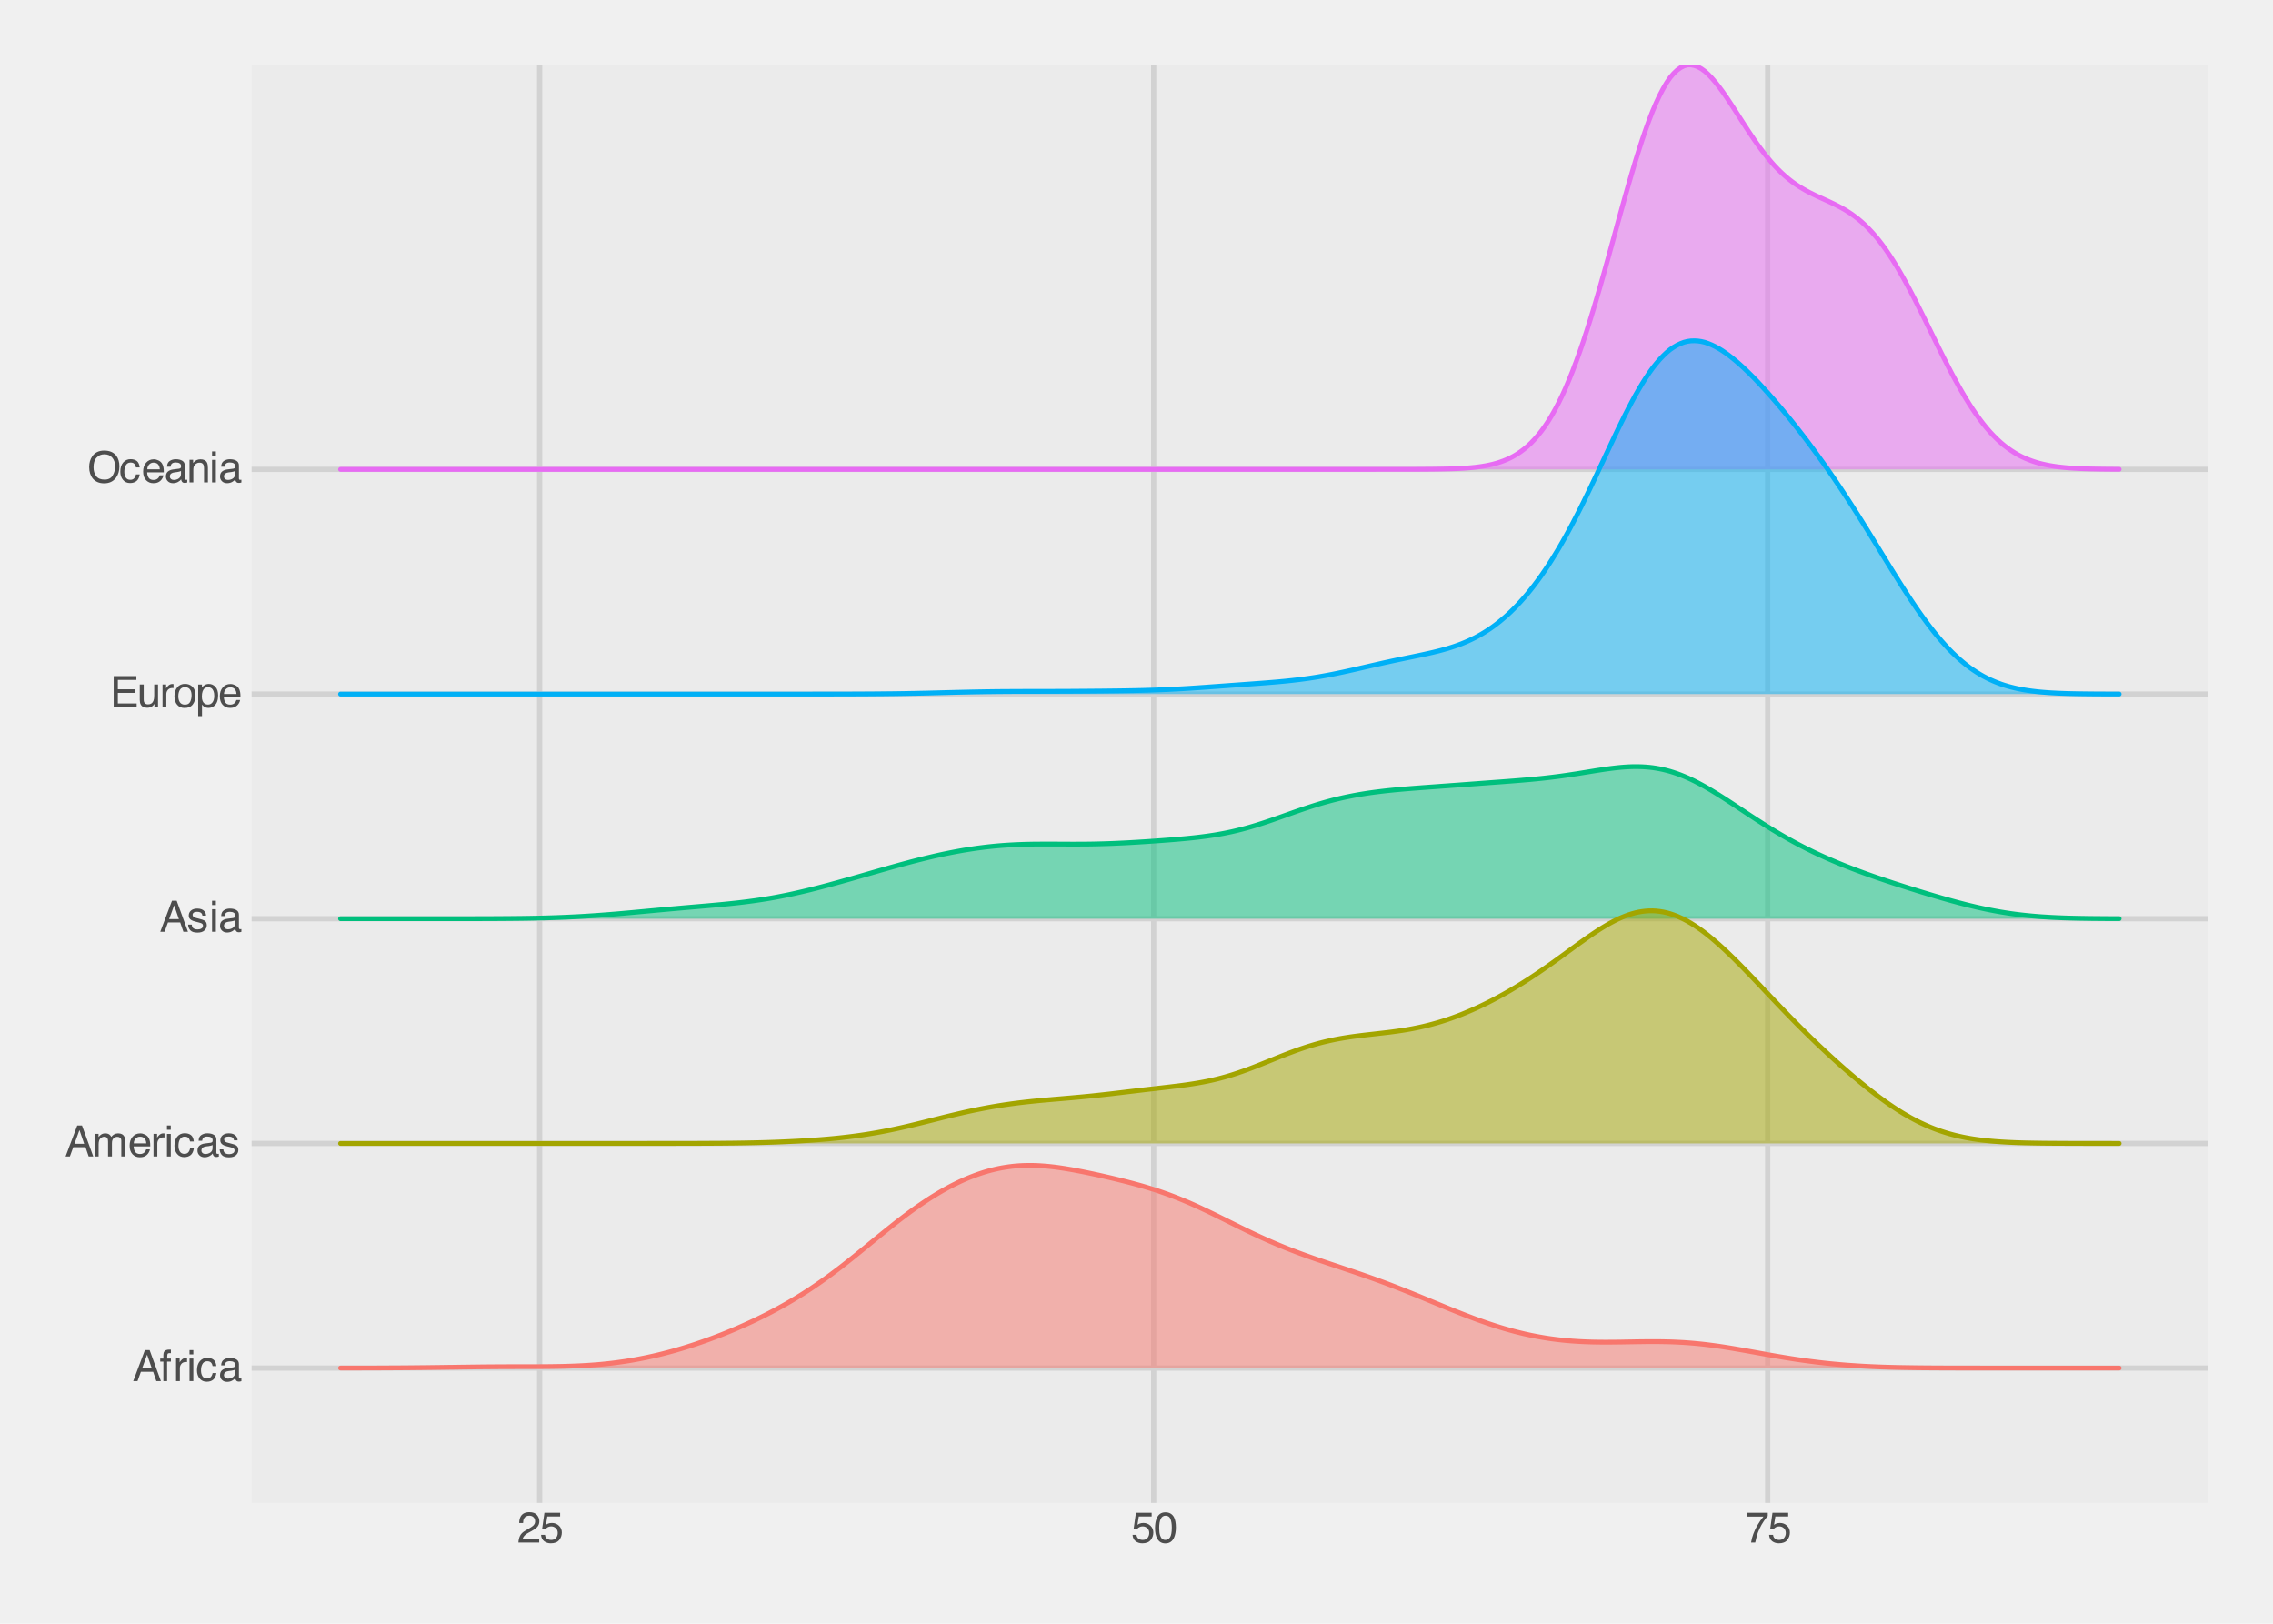<?xml version="1.0" encoding="UTF-8"?>
<svg xmlns="http://www.w3.org/2000/svg" xmlns:xlink="http://www.w3.org/1999/xlink" width="504" height="360" viewBox="0 0 504 360">
<defs>
<g>
<g id="glyph-0-0">
<path d="M 0.312 0 L 0.312 -6.875 L 5.766 -6.875 L 5.766 0 Z M 4.906 -0.859 L 4.906 -6.016 L 1.172 -6.016 L 1.172 -0.859 Z M 4.906 -0.859 "/>
</g>
<g id="glyph-0-1">
<path d="M 4.266 -2.812 L 3.219 -5.859 L 2.109 -2.812 Z M 2.734 -6.875 L 3.781 -6.875 L 6.281 0 L 5.266 0 L 4.562 -2.062 L 1.844 -2.062 L 1.094 0 L 0.141 0 Z M 2.734 -6.875 "/>
</g>
<g id="glyph-0-2">
<path d="M 0.828 -5.781 C 0.836 -6.133 0.898 -6.391 1.016 -6.547 C 1.211 -6.836 1.594 -6.984 2.156 -6.984 C 2.207 -6.984 2.258 -6.977 2.312 -6.969 C 2.375 -6.969 2.438 -6.969 2.5 -6.969 L 2.5 -6.188 C 2.414 -6.195 2.352 -6.203 2.312 -6.203 C 2.281 -6.203 2.242 -6.203 2.203 -6.203 C 1.953 -6.203 1.801 -6.133 1.75 -6 C 1.695 -5.875 1.672 -5.539 1.672 -5 L 2.5 -5 L 2.5 -4.328 L 1.656 -4.328 L 1.656 0 L 0.828 0 L 0.828 -4.328 L 0.125 -4.328 L 0.125 -5 L 0.828 -5 Z M 0.828 -5.781 "/>
</g>
<g id="glyph-0-3">
<path d="M 0.641 -5.016 L 1.438 -5.016 L 1.438 -4.156 C 1.508 -4.32 1.672 -4.523 1.922 -4.766 C 2.18 -5.004 2.477 -5.125 2.812 -5.125 C 2.82 -5.125 2.848 -5.125 2.891 -5.125 C 2.93 -5.125 2.992 -5.117 3.078 -5.109 L 3.078 -4.219 C 3.023 -4.227 2.977 -4.234 2.938 -4.234 C 2.895 -4.234 2.852 -4.234 2.812 -4.234 C 2.383 -4.234 2.055 -4.098 1.828 -3.828 C 1.598 -3.555 1.484 -3.242 1.484 -2.891 L 1.484 0 L 0.641 0 Z M 0.641 -5.016 "/>
</g>
<g id="glyph-0-4">
<path d="M 0.625 -5 L 1.469 -5 L 1.469 0 L 0.625 0 Z M 0.625 -6.875 L 1.469 -6.875 L 1.469 -5.922 L 0.625 -5.922 Z M 0.625 -6.875 "/>
</g>
<g id="glyph-0-5">
<path d="M 2.547 -5.156 C 3.117 -5.156 3.582 -5.02 3.938 -4.75 C 4.289 -4.477 4.504 -4.004 4.578 -3.328 L 3.75 -3.328 C 3.695 -3.641 3.582 -3.895 3.406 -4.094 C 3.227 -4.301 2.941 -4.406 2.547 -4.406 C 2.016 -4.406 1.633 -4.145 1.406 -3.625 C 1.25 -3.281 1.172 -2.859 1.172 -2.359 C 1.172 -1.859 1.273 -1.438 1.484 -1.094 C 1.703 -0.75 2.039 -0.578 2.5 -0.578 C 2.844 -0.578 3.117 -0.68 3.328 -0.891 C 3.535 -1.109 3.676 -1.406 3.75 -1.781 L 4.578 -1.781 C 4.484 -1.113 4.25 -0.625 3.875 -0.312 C 3.5 -0.008 3.02 0.141 2.438 0.141 C 1.781 0.141 1.254 -0.098 0.859 -0.578 C 0.473 -1.055 0.281 -1.656 0.281 -2.375 C 0.281 -3.25 0.492 -3.93 0.922 -4.422 C 1.348 -4.91 1.891 -5.156 2.547 -5.156 Z M 2.422 -5.141 Z M 2.422 -5.141 "/>
</g>
<g id="glyph-0-6">
<path d="M 1.266 -1.328 C 1.266 -1.086 1.352 -0.895 1.531 -0.75 C 1.707 -0.613 1.922 -0.547 2.172 -0.547 C 2.461 -0.547 2.75 -0.613 3.031 -0.75 C 3.5 -0.977 3.734 -1.352 3.734 -1.875 L 3.734 -2.547 C 3.629 -2.484 3.492 -2.43 3.328 -2.391 C 3.172 -2.348 3.016 -2.316 2.859 -2.297 L 2.344 -2.234 C 2.039 -2.191 1.812 -2.125 1.656 -2.031 C 1.395 -1.883 1.266 -1.648 1.266 -1.328 Z M 3.312 -3.047 C 3.5 -3.066 3.629 -3.145 3.703 -3.281 C 3.734 -3.352 3.75 -3.461 3.75 -3.609 C 3.75 -3.891 3.645 -4.094 3.438 -4.219 C 3.238 -4.352 2.945 -4.422 2.562 -4.422 C 2.125 -4.422 1.812 -4.305 1.625 -4.078 C 1.52 -3.941 1.453 -3.742 1.422 -3.484 L 0.641 -3.484 C 0.66 -4.098 0.863 -4.523 1.25 -4.766 C 1.633 -5.016 2.078 -5.141 2.578 -5.141 C 3.172 -5.141 3.656 -5.023 4.031 -4.797 C 4.395 -4.578 4.578 -4.227 4.578 -3.75 L 4.578 -0.859 C 4.578 -0.773 4.594 -0.707 4.625 -0.656 C 4.664 -0.602 4.742 -0.578 4.859 -0.578 C 4.891 -0.578 4.926 -0.578 4.969 -0.578 C 5.02 -0.578 5.07 -0.582 5.125 -0.594 L 5.125 0.016 C 5 0.055 4.898 0.082 4.828 0.094 C 4.766 0.102 4.672 0.109 4.547 0.109 C 4.254 0.109 4.047 0.004 3.922 -0.203 C 3.848 -0.305 3.797 -0.461 3.766 -0.672 C 3.598 -0.441 3.352 -0.242 3.031 -0.078 C 2.707 0.086 2.352 0.172 1.969 0.172 C 1.5 0.172 1.117 0.027 0.828 -0.25 C 0.535 -0.531 0.391 -0.883 0.391 -1.312 C 0.391 -1.781 0.531 -2.141 0.812 -2.391 C 1.102 -2.648 1.488 -2.812 1.969 -2.875 Z M 2.609 -5.141 Z M 2.609 -5.141 "/>
</g>
<g id="glyph-0-7">
<path d="M 0.625 -5.016 L 1.453 -5.016 L 1.453 -4.312 C 1.648 -4.551 1.832 -4.727 2 -4.844 C 2.27 -5.031 2.582 -5.125 2.938 -5.125 C 3.344 -5.125 3.664 -5.023 3.906 -4.828 C 4.039 -4.723 4.164 -4.562 4.281 -4.344 C 4.469 -4.602 4.688 -4.797 4.938 -4.922 C 5.195 -5.055 5.484 -5.125 5.797 -5.125 C 6.473 -5.125 6.93 -4.883 7.172 -4.406 C 7.305 -4.133 7.375 -3.781 7.375 -3.344 L 7.375 0 L 6.5 0 L 6.5 -3.484 C 6.5 -3.816 6.41 -4.047 6.234 -4.172 C 6.066 -4.297 5.863 -4.359 5.625 -4.359 C 5.301 -4.359 5.02 -4.25 4.781 -4.031 C 4.539 -3.812 4.422 -3.441 4.422 -2.922 L 4.422 0 L 3.562 0 L 3.562 -3.281 C 3.562 -3.613 3.52 -3.859 3.438 -4.016 C 3.312 -4.254 3.07 -4.375 2.719 -4.375 C 2.406 -4.375 2.117 -4.25 1.859 -4 C 1.598 -3.75 1.469 -3.301 1.469 -2.656 L 1.469 0 L 0.625 0 Z M 0.625 -5.016 "/>
</g>
<g id="glyph-0-8">
<path d="M 2.703 -5.125 C 3.055 -5.125 3.398 -5.039 3.734 -4.875 C 4.078 -4.707 4.332 -4.492 4.5 -4.234 C 4.676 -3.973 4.789 -3.676 4.844 -3.344 C 4.895 -3.113 4.922 -2.742 4.922 -2.234 L 1.234 -2.234 C 1.254 -1.723 1.375 -1.312 1.594 -1 C 1.82 -0.695 2.172 -0.547 2.641 -0.547 C 3.086 -0.547 3.441 -0.691 3.703 -0.984 C 3.848 -1.148 3.953 -1.348 4.016 -1.578 L 4.844 -1.578 C 4.82 -1.391 4.75 -1.18 4.625 -0.953 C 4.508 -0.734 4.375 -0.551 4.219 -0.406 C 3.957 -0.156 3.641 0.016 3.266 0.109 C 3.055 0.148 2.828 0.172 2.578 0.172 C 1.953 0.172 1.422 -0.051 0.984 -0.5 C 0.555 -0.957 0.344 -1.594 0.344 -2.406 C 0.344 -3.219 0.562 -3.875 1 -4.375 C 1.438 -4.875 2.004 -5.125 2.703 -5.125 Z M 4.047 -2.906 C 4.016 -3.27 3.938 -3.562 3.812 -3.781 C 3.582 -4.188 3.195 -4.391 2.656 -4.391 C 2.27 -4.391 1.941 -4.25 1.672 -3.969 C 1.41 -3.695 1.273 -3.344 1.266 -2.906 Z M 2.625 -5.141 Z M 2.625 -5.141 "/>
</g>
<g id="glyph-0-9">
<path d="M 1.125 -1.578 C 1.145 -1.297 1.211 -1.078 1.328 -0.922 C 1.547 -0.648 1.914 -0.516 2.438 -0.516 C 2.75 -0.516 3.02 -0.582 3.25 -0.719 C 3.488 -0.852 3.609 -1.066 3.609 -1.359 C 3.609 -1.566 3.516 -1.727 3.328 -1.844 C 3.203 -1.914 2.961 -1.992 2.609 -2.078 L 1.938 -2.25 C 1.508 -2.352 1.195 -2.473 1 -2.609 C 0.633 -2.836 0.453 -3.156 0.453 -3.562 C 0.453 -4.031 0.617 -4.41 0.953 -4.703 C 1.297 -4.992 1.758 -5.141 2.344 -5.141 C 3.094 -5.141 3.641 -4.922 3.984 -4.484 C 4.191 -4.203 4.289 -3.898 4.281 -3.578 L 3.484 -3.578 C 3.473 -3.766 3.406 -3.938 3.281 -4.094 C 3.094 -4.312 2.758 -4.422 2.281 -4.422 C 1.957 -4.422 1.711 -4.359 1.547 -4.234 C 1.391 -4.117 1.312 -3.961 1.312 -3.766 C 1.312 -3.547 1.414 -3.367 1.625 -3.234 C 1.75 -3.16 1.938 -3.094 2.188 -3.031 L 2.734 -2.891 C 3.348 -2.742 3.754 -2.602 3.953 -2.469 C 4.285 -2.25 4.453 -1.91 4.453 -1.453 C 4.453 -1.004 4.281 -0.617 3.938 -0.297 C 3.602 0.023 3.086 0.188 2.391 0.188 C 1.648 0.188 1.125 0.02 0.812 -0.312 C 0.5 -0.656 0.332 -1.078 0.312 -1.578 Z M 2.359 -5.141 Z M 2.359 -5.141 "/>
</g>
<g id="glyph-0-10">
<path d="M 0.812 -6.875 L 5.844 -6.875 L 5.844 -6.031 L 1.734 -6.031 L 1.734 -3.953 L 5.531 -3.953 L 5.531 -3.156 L 1.734 -3.156 L 1.734 -0.812 L 5.906 -0.812 L 5.906 0 L 0.812 0 Z M 3.359 -6.875 Z M 3.359 -6.875 "/>
</g>
<g id="glyph-0-11">
<path d="M 1.469 -5.016 L 1.469 -1.688 C 1.469 -1.426 1.504 -1.219 1.578 -1.062 C 1.734 -0.758 2.016 -0.609 2.422 -0.609 C 3.004 -0.609 3.406 -0.867 3.625 -1.391 C 3.738 -1.672 3.797 -2.055 3.797 -2.547 L 3.797 -5.016 L 4.641 -5.016 L 4.641 0 L 3.844 0 L 3.844 -0.734 C 3.738 -0.547 3.602 -0.383 3.438 -0.25 C 3.113 0.008 2.723 0.141 2.266 0.141 C 1.555 0.141 1.07 -0.098 0.812 -0.578 C 0.664 -0.836 0.594 -1.18 0.594 -1.609 L 0.594 -5.016 Z M 2.625 -5.141 Z M 2.625 -5.141 "/>
</g>
<g id="glyph-0-12">
<path d="M 2.609 -0.547 C 3.172 -0.547 3.555 -0.754 3.766 -1.172 C 3.973 -1.598 4.078 -2.07 4.078 -2.594 C 4.078 -3.062 4 -3.441 3.844 -3.734 C 3.602 -4.191 3.195 -4.422 2.625 -4.422 C 2.102 -4.422 1.723 -4.223 1.484 -3.828 C 1.254 -3.441 1.141 -2.969 1.141 -2.406 C 1.141 -1.875 1.254 -1.43 1.484 -1.078 C 1.723 -0.723 2.098 -0.547 2.609 -0.547 Z M 2.641 -5.156 C 3.285 -5.156 3.832 -4.941 4.281 -4.516 C 4.727 -4.086 4.953 -3.453 4.953 -2.609 C 4.953 -1.805 4.754 -1.141 4.359 -0.609 C 3.961 -0.078 3.352 0.188 2.531 0.188 C 1.844 0.188 1.297 -0.047 0.891 -0.516 C 0.484 -0.984 0.281 -1.613 0.281 -2.406 C 0.281 -3.238 0.492 -3.906 0.922 -4.406 C 1.348 -4.906 1.922 -5.156 2.641 -5.156 Z M 2.609 -5.141 Z M 2.609 -5.141 "/>
</g>
<g id="glyph-0-13">
<path d="M 2.734 -0.562 C 3.129 -0.562 3.457 -0.727 3.719 -1.062 C 3.977 -1.395 4.109 -1.883 4.109 -2.531 C 4.109 -2.938 4.051 -3.281 3.938 -3.562 C 3.719 -4.125 3.316 -4.406 2.734 -4.406 C 2.148 -4.406 1.75 -4.109 1.531 -3.516 C 1.414 -3.203 1.359 -2.805 1.359 -2.328 C 1.359 -1.941 1.414 -1.613 1.531 -1.344 C 1.75 -0.82 2.148 -0.562 2.734 -0.562 Z M 0.547 -5 L 1.375 -5 L 1.375 -4.328 C 1.539 -4.555 1.723 -4.734 1.922 -4.859 C 2.211 -5.047 2.547 -5.141 2.922 -5.141 C 3.492 -5.141 3.977 -4.922 4.375 -4.484 C 4.77 -4.047 4.969 -3.426 4.969 -2.625 C 4.969 -1.531 4.68 -0.75 4.109 -0.281 C 3.742 0.02 3.32 0.172 2.844 0.172 C 2.469 0.172 2.148 0.086 1.891 -0.078 C 1.742 -0.172 1.578 -0.332 1.391 -0.562 L 1.391 2 L 0.547 2 Z M 0.547 -5 "/>
</g>
<g id="glyph-0-14">
<path d="M 3.703 -7.062 C 4.91 -7.062 5.812 -6.672 6.406 -5.891 C 6.852 -5.285 7.078 -4.508 7.078 -3.562 C 7.078 -2.531 6.816 -1.676 6.297 -1 C 5.68 -0.195 4.812 0.203 3.688 0.203 C 2.625 0.203 1.789 -0.145 1.188 -0.844 C 0.645 -1.52 0.375 -2.375 0.375 -3.406 C 0.375 -4.332 0.602 -5.129 1.062 -5.797 C 1.656 -6.641 2.535 -7.062 3.703 -7.062 Z M 3.797 -0.625 C 4.617 -0.625 5.211 -0.922 5.578 -1.516 C 5.941 -2.109 6.125 -2.785 6.125 -3.547 C 6.125 -4.359 5.91 -5.008 5.484 -5.5 C 5.066 -5.988 4.488 -6.234 3.75 -6.234 C 3.039 -6.234 2.461 -5.988 2.016 -5.5 C 1.566 -5.02 1.344 -4.301 1.344 -3.344 C 1.344 -2.582 1.535 -1.938 1.922 -1.406 C 2.305 -0.883 2.93 -0.625 3.797 -0.625 Z M 3.734 -7.062 Z M 3.734 -7.062 "/>
</g>
<g id="glyph-0-15">
<path d="M 0.625 -5.016 L 1.422 -5.016 L 1.422 -4.312 C 1.66 -4.602 1.91 -4.812 2.172 -4.938 C 2.441 -5.062 2.738 -5.125 3.062 -5.125 C 3.77 -5.125 4.25 -4.879 4.5 -4.391 C 4.633 -4.117 4.703 -3.727 4.703 -3.219 L 4.703 0 L 3.844 0 L 3.844 -3.156 C 3.844 -3.469 3.801 -3.719 3.719 -3.906 C 3.562 -4.219 3.289 -4.375 2.906 -4.375 C 2.695 -4.375 2.531 -4.352 2.406 -4.312 C 2.176 -4.238 1.973 -4.098 1.797 -3.891 C 1.66 -3.734 1.57 -3.566 1.531 -3.391 C 1.488 -3.211 1.469 -2.957 1.469 -2.625 L 1.469 0 L 0.625 0 Z M 2.594 -5.141 Z M 2.594 -5.141 "/>
</g>
<g id="glyph-0-16">
<path d="M 0.297 0 C 0.328 -0.57 0.445 -1.07 0.656 -1.5 C 0.863 -1.938 1.27 -2.328 1.875 -2.672 L 2.766 -3.188 C 3.172 -3.426 3.457 -3.629 3.625 -3.797 C 3.875 -4.055 4 -4.352 4 -4.688 C 4 -5.07 3.879 -5.379 3.641 -5.609 C 3.41 -5.836 3.102 -5.953 2.719 -5.953 C 2.133 -5.953 1.734 -5.734 1.516 -5.297 C 1.398 -5.066 1.336 -4.742 1.328 -4.328 L 0.469 -4.328 C 0.477 -4.91 0.582 -5.383 0.781 -5.75 C 1.145 -6.406 1.789 -6.734 2.719 -6.734 C 3.488 -6.734 4.051 -6.523 4.406 -6.109 C 4.758 -5.691 4.938 -5.227 4.938 -4.719 C 4.938 -4.188 4.75 -3.727 4.375 -3.344 C 4.156 -3.125 3.758 -2.852 3.188 -2.531 L 2.547 -2.188 C 2.242 -2.02 2.004 -1.859 1.828 -1.703 C 1.516 -1.43 1.316 -1.129 1.234 -0.797 L 4.906 -0.797 L 4.906 0 Z M 0.297 0 "/>
</g>
<g id="glyph-0-17">
<path d="M 1.188 -1.703 C 1.238 -1.223 1.461 -0.895 1.859 -0.719 C 2.055 -0.625 2.285 -0.578 2.547 -0.578 C 3.047 -0.578 3.414 -0.734 3.656 -1.047 C 3.895 -1.367 4.016 -1.723 4.016 -2.109 C 4.016 -2.578 3.867 -2.938 3.578 -3.188 C 3.297 -3.445 2.957 -3.578 2.562 -3.578 C 2.27 -3.578 2.02 -3.52 1.812 -3.406 C 1.602 -3.289 1.426 -3.133 1.281 -2.938 L 0.547 -2.984 L 1.062 -6.594 L 4.547 -6.594 L 4.547 -5.781 L 1.703 -5.781 L 1.406 -3.922 C 1.562 -4.035 1.711 -4.125 1.859 -4.188 C 2.109 -4.289 2.395 -4.344 2.719 -4.344 C 3.332 -4.344 3.852 -4.141 4.281 -3.734 C 4.707 -3.336 4.922 -2.836 4.922 -2.234 C 4.922 -1.598 4.723 -1.035 4.328 -0.547 C 3.941 -0.066 3.32 0.172 2.469 0.172 C 1.914 0.172 1.43 0.02 1.016 -0.281 C 0.598 -0.594 0.363 -1.066 0.312 -1.703 Z M 1.188 -1.703 "/>
</g>
<g id="glyph-0-18">
<path d="M 2.594 -6.703 C 3.457 -6.703 4.086 -6.348 4.484 -5.641 C 4.773 -5.086 4.922 -4.328 4.922 -3.359 C 4.922 -2.453 4.785 -1.695 4.516 -1.094 C 4.129 -0.238 3.488 0.188 2.594 0.188 C 1.781 0.188 1.18 -0.16 0.797 -0.859 C 0.461 -1.453 0.297 -2.238 0.297 -3.219 C 0.297 -3.977 0.395 -4.633 0.594 -5.188 C 0.957 -6.195 1.625 -6.703 2.594 -6.703 Z M 2.578 -0.578 C 3.016 -0.578 3.363 -0.77 3.625 -1.156 C 3.883 -1.551 4.016 -2.273 4.016 -3.328 C 4.016 -4.086 3.922 -4.711 3.734 -5.203 C 3.547 -5.703 3.18 -5.953 2.641 -5.953 C 2.148 -5.953 1.789 -5.719 1.562 -5.25 C 1.332 -4.781 1.219 -4.094 1.219 -3.188 C 1.219 -2.5 1.289 -1.945 1.438 -1.531 C 1.656 -0.895 2.035 -0.578 2.578 -0.578 Z M 2.578 -0.578 "/>
</g>
<g id="glyph-0-19">
<path d="M 5.016 -6.594 L 5.016 -5.859 C 4.797 -5.648 4.508 -5.285 4.156 -4.766 C 3.801 -4.242 3.484 -3.688 3.203 -3.094 C 2.93 -2.508 2.727 -1.977 2.594 -1.5 C 2.5 -1.188 2.379 -0.688 2.234 0 L 1.312 0 C 1.52 -1.281 1.988 -2.555 2.719 -3.828 C 3.145 -4.566 3.594 -5.207 4.062 -5.75 L 0.344 -5.75 L 0.344 -6.594 Z M 5.016 -6.594 "/>
</g>
</g>
<clipPath id="clip-0">
<path clip-rule="nonzero" d="M 55.793 14.398 L 489.602 14.398 L 489.602 333.207 L 55.793 333.207 Z M 55.793 14.398 "/>
</clipPath>
<clipPath id="clip-1">
<path clip-rule="nonzero" d="M 55.793 302 L 489.602 302 L 489.602 304 L 55.793 304 Z M 55.793 302 "/>
</clipPath>
<clipPath id="clip-2">
<path clip-rule="nonzero" d="M 55.793 252 L 489.602 252 L 489.602 255 L 55.793 255 Z M 55.793 252 "/>
</clipPath>
<clipPath id="clip-3">
<path clip-rule="nonzero" d="M 55.793 203 L 489.602 203 L 489.602 205 L 55.793 205 Z M 55.793 203 "/>
</clipPath>
<clipPath id="clip-4">
<path clip-rule="nonzero" d="M 55.793 153 L 489.602 153 L 489.602 155 L 55.793 155 Z M 55.793 153 "/>
</clipPath>
<clipPath id="clip-5">
<path clip-rule="nonzero" d="M 55.793 103 L 489.602 103 L 489.602 105 L 55.793 105 Z M 55.793 103 "/>
</clipPath>
<clipPath id="clip-6">
<path clip-rule="nonzero" d="M 119 14.398 L 121 14.398 L 121 333.207 L 119 333.207 Z M 119 14.398 "/>
</clipPath>
<clipPath id="clip-7">
<path clip-rule="nonzero" d="M 255 14.398 L 257 14.398 L 257 333.207 L 255 333.207 Z M 255 14.398 "/>
</clipPath>
<clipPath id="clip-8">
<path clip-rule="nonzero" d="M 391 14.398 L 393 14.398 L 393 333.207 L 391 333.207 Z M 391 14.398 "/>
</clipPath>
<clipPath id="clip-9">
<path clip-rule="nonzero" d="M 75 14.398 L 470 14.398 L 470 105 L 75 105 Z M 75 14.398 "/>
</clipPath>
<clipPath id="clip-10">
<path clip-rule="nonzero" d="M 74 14.398 L 471 14.398 L 471 105 L 74 105 Z M 74 14.398 "/>
</clipPath>
</defs>
<rect x="-50.4" y="-36" width="604.8" height="432" fill="rgb(100%, 100%, 100%)" fill-opacity="1"/>
<rect x="-50.4" y="-36" width="604.8" height="432" fill="rgb(94.118%, 94.118%, 94.118%)" fill-opacity="1"/>
<g clip-path="url(#clip-0)">
<path fill-rule="nonzero" fill="rgb(92.157%, 92.157%, 92.157%)" fill-opacity="1" d="M 55.793 333.207 L 489.602 333.207 L 489.602 14.398 L 55.793 14.398 Z M 55.793 333.207 "/>
</g>
<g clip-path="url(#clip-1)">
<path fill="none" stroke-width="1.164" stroke-linecap="butt" stroke-linejoin="round" stroke="rgb(82.353%, 82.353%, 82.353%)" stroke-opacity="1" stroke-miterlimit="10" d="M 55.793 303.32 L 489.602 303.32 "/>
</g>
<g clip-path="url(#clip-2)">
<path fill="none" stroke-width="1.164" stroke-linecap="butt" stroke-linejoin="round" stroke="rgb(82.353%, 82.353%, 82.353%)" stroke-opacity="1" stroke-miterlimit="10" d="M 55.793 253.508 L 489.602 253.508 "/>
</g>
<g clip-path="url(#clip-3)">
<path fill="none" stroke-width="1.164" stroke-linecap="butt" stroke-linejoin="round" stroke="rgb(82.353%, 82.353%, 82.353%)" stroke-opacity="1" stroke-miterlimit="10" d="M 55.793 203.691 L 489.602 203.691 "/>
</g>
<g clip-path="url(#clip-4)">
<path fill="none" stroke-width="1.164" stroke-linecap="butt" stroke-linejoin="round" stroke="rgb(82.353%, 82.353%, 82.353%)" stroke-opacity="1" stroke-miterlimit="10" d="M 55.793 153.879 L 489.602 153.879 "/>
</g>
<g clip-path="url(#clip-5)">
<path fill="none" stroke-width="1.164" stroke-linecap="butt" stroke-linejoin="round" stroke="rgb(82.353%, 82.353%, 82.353%)" stroke-opacity="1" stroke-miterlimit="10" d="M 55.793 104.066 L 489.602 104.066 "/>
</g>
<g clip-path="url(#clip-6)">
<path fill="none" stroke-width="1.164" stroke-linecap="butt" stroke-linejoin="round" stroke="rgb(82.353%, 82.353%, 82.353%)" stroke-opacity="1" stroke-miterlimit="10" d="M 119.652 333.207 L 119.652 14.398 "/>
</g>
<g clip-path="url(#clip-7)">
<path fill="none" stroke-width="1.164" stroke-linecap="butt" stroke-linejoin="round" stroke="rgb(82.353%, 82.353%, 82.353%)" stroke-opacity="1" stroke-miterlimit="10" d="M 255.809 333.207 L 255.809 14.398 "/>
</g>
<g clip-path="url(#clip-8)">
<path fill="none" stroke-width="1.164" stroke-linecap="butt" stroke-linejoin="round" stroke="rgb(82.353%, 82.353%, 82.353%)" stroke-opacity="1" stroke-miterlimit="10" d="M 391.961 333.207 L 391.961 14.398 "/>
</g>
<g clip-path="url(#clip-9)">
<path fill-rule="nonzero" fill="rgb(90.588%, 41.961%, 95.294%)" fill-opacity="0.502" d="M 75.508 104.066 L 304.723 104.066 L 305.496 104.062 L 310.898 104.062 L 311.668 104.059 L 312.441 104.059 L 313.215 104.055 L 313.984 104.055 L 314.758 104.051 L 315.527 104.047 L 316.301 104.039 L 317.07 104.035 L 317.844 104.027 L 318.617 104.016 L 319.387 104.004 L 320.16 103.988 L 320.93 103.969 L 321.703 103.949 L 322.473 103.922 L 323.246 103.887 L 324.02 103.848 L 324.789 103.801 L 325.562 103.742 L 326.332 103.676 L 327.105 103.598 L 327.875 103.5 L 328.648 103.387 L 329.422 103.258 L 330.191 103.105 L 330.965 102.93 L 331.734 102.723 L 332.508 102.484 L 333.277 102.211 L 334.051 101.902 L 334.824 101.551 L 335.594 101.148 L 336.367 100.688 L 337.137 100.172 L 337.91 99.598 L 338.68 98.961 L 339.453 98.238 L 340.227 97.434 L 340.996 96.551 L 341.77 95.586 L 342.539 94.531 L 343.312 93.367 L 344.082 92.094 L 344.855 90.723 L 345.629 89.25 L 346.398 87.672 L 347.172 85.973 L 347.941 84.148 L 348.715 82.219 L 349.484 80.188 L 350.258 78.055 L 351.031 75.809 L 351.801 73.453 L 352.574 71.012 L 353.344 68.492 L 354.117 65.898 L 354.887 63.23 L 355.66 60.504 L 356.434 57.742 L 357.203 54.949 L 357.977 52.141 L 358.746 49.328 L 359.52 46.535 L 360.289 43.773 L 361.062 41.051 L 361.836 38.391 L 362.605 35.805 L 363.379 33.328 L 364.148 30.953 L 364.922 28.695 L 365.691 26.562 L 366.465 24.578 L 367.238 22.777 L 368.008 21.133 L 368.781 19.652 L 369.551 18.34 L 370.324 17.211 L 371.094 16.305 L 371.867 15.57 L 372.641 15.008 L 373.41 14.617 L 374.184 14.406 L 374.953 14.398 L 375.727 14.543 L 376.496 14.832 L 377.27 15.258 L 378.043 15.816 L 378.812 16.52 L 379.586 17.324 L 380.355 18.219 L 381.129 19.191 L 381.898 20.234 L 382.672 21.344 L 383.445 22.496 L 384.215 23.672 L 384.988 24.871 L 385.758 26.078 L 386.531 27.281 L 387.301 28.473 L 388.074 29.641 L 388.848 30.785 L 389.617 31.898 L 390.391 32.961 L 391.16 33.977 L 391.934 34.945 L 392.703 35.871 L 393.477 36.742 L 394.25 37.547 L 395.02 38.301 L 395.793 39 L 396.562 39.656 L 397.336 40.262 L 398.105 40.812 L 398.879 41.324 L 399.652 41.797 L 400.422 42.242 L 401.195 42.656 L 401.965 43.039 L 402.738 43.41 L 403.508 43.766 L 405.055 44.469 L 405.824 44.824 L 406.598 45.191 L 407.367 45.574 L 408.141 45.98 L 408.91 46.41 L 409.684 46.883 L 410.457 47.391 L 411.227 47.945 L 412 48.539 L 412.77 49.184 L 413.543 49.891 L 414.312 50.656 L 415.086 51.48 L 415.859 52.359 L 416.629 53.297 L 417.402 54.309 L 418.172 55.383 L 418.945 56.52 L 419.715 57.707 L 420.488 58.953 L 421.262 60.258 L 422.031 61.617 L 422.805 63.023 L 423.574 64.465 L 424.348 65.945 L 425.117 67.457 L 425.891 69 L 426.664 70.559 L 427.434 72.129 L 428.207 73.703 L 428.977 75.281 L 429.75 76.848 L 430.52 78.398 L 431.293 79.934 L 432.066 81.441 L 432.836 82.918 L 433.609 84.352 L 434.379 85.742 L 435.152 87.09 L 435.922 88.395 L 436.695 89.637 L 437.469 90.816 L 438.238 91.941 L 439.012 93.008 L 439.781 94.02 L 440.555 94.965 L 441.324 95.844 L 442.098 96.66 L 442.871 97.426 L 443.641 98.133 L 444.414 98.781 L 445.184 99.367 L 445.957 99.906 L 446.727 100.398 L 447.5 100.848 L 448.273 101.25 L 449.043 101.605 L 449.816 101.922 L 450.586 102.211 L 451.359 102.465 L 452.129 102.691 L 452.902 102.883 L 453.676 103.055 L 454.445 103.207 L 455.219 103.336 L 455.988 103.453 L 456.762 103.547 L 457.531 103.629 L 458.305 103.703 L 459.078 103.762 L 459.848 103.816 L 460.621 103.859 L 461.391 103.895 L 462.164 103.926 L 462.934 103.949 L 463.707 103.973 L 464.48 103.988 L 465.25 104.004 L 466.023 104.016 L 466.793 104.027 L 467.566 104.035 L 468.336 104.039 L 469.109 104.047 L 469.883 104.051 L 469.883 104.066 Z M 75.508 104.066 "/>
</g>
<g clip-path="url(#clip-10)">
<path fill="none" stroke-width="1.067" stroke-linecap="round" stroke-linejoin="round" stroke="rgb(90.588%, 41.961%, 95.294%)" stroke-opacity="1" stroke-miterlimit="10" d="M 75.508 104.066 L 304.723 104.066 L 305.496 104.062 L 310.898 104.062 L 311.668 104.059 L 312.441 104.059 L 313.215 104.055 L 313.984 104.055 L 314.758 104.051 L 315.527 104.047 L 316.301 104.039 L 317.07 104.035 L 317.844 104.027 L 318.617 104.016 L 319.387 104.004 L 320.16 103.988 L 320.93 103.969 L 321.703 103.949 L 322.473 103.922 L 323.246 103.887 L 324.02 103.848 L 324.789 103.801 L 325.562 103.742 L 326.332 103.676 L 327.105 103.598 L 327.875 103.5 L 328.648 103.387 L 329.422 103.258 L 330.191 103.105 L 330.965 102.93 L 331.734 102.723 L 332.508 102.484 L 333.277 102.211 L 334.051 101.902 L 334.824 101.551 L 335.594 101.148 L 336.367 100.688 L 337.137 100.172 L 337.91 99.598 L 338.68 98.961 L 339.453 98.238 L 340.227 97.434 L 340.996 96.551 L 341.77 95.586 L 342.539 94.531 L 343.312 93.367 L 344.082 92.094 L 344.855 90.723 L 345.629 89.25 L 346.398 87.672 L 347.172 85.973 L 347.941 84.148 L 348.715 82.219 L 349.484 80.188 L 350.258 78.055 L 351.031 75.809 L 351.801 73.453 L 352.574 71.012 L 353.344 68.492 L 354.117 65.898 L 354.887 63.23 L 355.66 60.504 L 356.434 57.742 L 357.203 54.949 L 357.977 52.141 L 358.746 49.328 L 359.52 46.535 L 360.289 43.773 L 361.062 41.051 L 361.836 38.391 L 362.605 35.805 L 363.379 33.328 L 364.148 30.953 L 364.922 28.695 L 365.691 26.562 L 366.465 24.578 L 367.238 22.777 L 368.008 21.133 L 368.781 19.652 L 369.551 18.34 L 370.324 17.211 L 371.094 16.305 L 371.867 15.57 L 372.641 15.008 L 373.41 14.617 L 374.184 14.406 L 374.953 14.398 L 375.727 14.543 L 376.496 14.832 L 377.27 15.258 L 378.043 15.816 L 378.812 16.52 L 379.586 17.324 L 380.355 18.219 L 381.129 19.191 L 381.898 20.234 L 382.672 21.344 L 383.445 22.496 L 384.215 23.672 L 384.988 24.871 L 385.758 26.078 L 386.531 27.281 L 387.301 28.473 L 388.074 29.641 L 388.848 30.785 L 389.617 31.898 L 390.391 32.961 L 391.16 33.977 L 391.934 34.945 L 392.703 35.871 L 393.477 36.742 L 394.25 37.547 L 395.02 38.301 L 395.793 39 L 396.562 39.656 L 397.336 40.262 L 398.105 40.812 L 398.879 41.324 L 399.652 41.797 L 400.422 42.242 L 401.195 42.656 L 401.965 43.039 L 402.738 43.41 L 403.508 43.766 L 405.055 44.469 L 405.824 44.824 L 406.598 45.191 L 407.367 45.574 L 408.141 45.98 L 408.91 46.41 L 409.684 46.883 L 410.457 47.391 L 411.227 47.945 L 412 48.539 L 412.77 49.184 L 413.543 49.891 L 414.312 50.656 L 415.086 51.48 L 415.859 52.359 L 416.629 53.297 L 417.402 54.309 L 418.172 55.383 L 418.945 56.52 L 419.715 57.707 L 420.488 58.953 L 421.262 60.258 L 422.031 61.617 L 422.805 63.023 L 423.574 64.465 L 424.348 65.945 L 425.117 67.457 L 425.891 69 L 426.664 70.559 L 427.434 72.129 L 428.207 73.703 L 428.977 75.281 L 429.75 76.848 L 430.52 78.398 L 431.293 79.934 L 432.066 81.441 L 432.836 82.918 L 433.609 84.352 L 434.379 85.742 L 435.152 87.09 L 435.922 88.395 L 436.695 89.637 L 437.469 90.816 L 438.238 91.941 L 439.012 93.008 L 439.781 94.02 L 440.555 94.965 L 441.324 95.844 L 442.098 96.66 L 442.871 97.426 L 443.641 98.133 L 444.414 98.781 L 445.184 99.367 L 445.957 99.906 L 446.727 100.398 L 447.5 100.848 L 448.273 101.25 L 449.043 101.605 L 449.816 101.922 L 450.586 102.211 L 451.359 102.465 L 452.129 102.691 L 452.902 102.883 L 453.676 103.055 L 454.445 103.207 L 455.219 103.336 L 455.988 103.453 L 456.762 103.547 L 457.531 103.629 L 458.305 103.703 L 459.078 103.762 L 459.848 103.816 L 460.621 103.859 L 461.391 103.895 L 462.164 103.926 L 462.934 103.949 L 463.707 103.973 L 464.48 103.988 L 465.25 104.004 L 466.023 104.016 L 466.793 104.027 L 467.566 104.035 L 468.336 104.039 L 469.109 104.047 L 469.883 104.051 "/>
</g>
<path fill-rule="nonzero" fill="rgb(0%, 69.02%, 96.471%)" fill-opacity="0.502" d="M 75.508 153.879 L 179.699 153.879 L 180.469 153.875 L 184.328 153.875 L 185.102 153.871 L 186.645 153.871 L 187.414 153.867 L 188.188 153.867 L 188.961 153.863 L 189.73 153.859 L 190.504 153.855 L 191.273 153.852 L 192.047 153.848 L 192.816 153.844 L 193.59 153.84 L 194.363 153.832 L 195.133 153.824 L 195.906 153.82 L 196.676 153.809 L 197.449 153.801 L 198.219 153.793 L 199.766 153.77 L 200.535 153.758 L 201.309 153.742 L 202.078 153.727 L 202.852 153.715 L 203.621 153.695 L 205.168 153.664 L 205.938 153.645 L 206.711 153.625 L 207.48 153.605 L 208.254 153.586 L 209.023 153.566 L 210.57 153.527 L 211.34 153.508 L 212.113 153.488 L 212.883 153.469 L 213.656 153.449 L 214.426 153.434 L 215.199 153.414 L 215.973 153.398 L 216.742 153.383 L 217.516 153.371 L 218.285 153.355 L 219.059 153.344 L 219.828 153.336 L 220.602 153.324 L 221.375 153.316 L 222.145 153.309 L 222.918 153.305 L 223.688 153.301 L 224.461 153.293 L 225.23 153.293 L 226.777 153.285 L 228.32 153.285 L 229.09 153.281 L 230.633 153.281 L 231.406 153.277 L 232.18 153.277 L 232.949 153.273 L 233.723 153.273 L 234.492 153.27 L 235.266 153.266 L 236.035 153.266 L 237.582 153.258 L 238.352 153.25 L 239.125 153.246 L 239.895 153.242 L 240.668 153.234 L 241.438 153.23 L 242.984 153.215 L 243.754 153.211 L 244.527 153.203 L 245.297 153.195 L 246.07 153.184 L 246.84 153.176 L 247.613 153.168 L 248.387 153.156 L 249.156 153.145 L 249.93 153.133 L 250.699 153.117 L 251.473 153.105 L 252.242 153.086 L 253.016 153.07 L 253.789 153.051 L 254.559 153.027 L 255.332 153.004 L 256.102 152.977 L 256.875 152.949 L 257.645 152.918 L 258.418 152.887 L 259.191 152.852 L 259.961 152.812 L 260.734 152.773 L 261.504 152.73 L 262.277 152.688 L 263.047 152.641 L 263.82 152.594 L 264.594 152.543 L 265.363 152.492 L 266.137 152.438 L 266.906 152.387 L 267.68 152.332 L 268.449 152.273 L 269.996 152.164 L 270.766 152.105 L 271.539 152.051 L 272.309 151.992 L 273.082 151.938 L 273.852 151.883 L 274.625 151.828 L 275.398 151.77 L 276.168 151.715 L 276.941 151.66 L 277.711 151.605 L 278.484 151.547 L 279.254 151.492 L 280.801 151.375 L 281.57 151.312 L 282.344 151.25 L 283.113 151.184 L 283.887 151.113 L 284.656 151.043 L 285.43 150.965 L 286.203 150.883 L 286.973 150.797 L 287.746 150.707 L 288.516 150.609 L 289.289 150.508 L 290.059 150.402 L 291.605 150.168 L 292.375 150.043 L 293.148 149.906 L 293.918 149.77 L 294.691 149.625 L 295.461 149.477 L 296.234 149.32 L 297.008 149.16 L 297.777 149 L 298.551 148.832 L 299.32 148.66 L 300.094 148.488 L 300.863 148.312 L 301.637 148.133 L 302.41 147.957 L 303.18 147.777 L 303.953 147.602 L 304.723 147.426 L 305.496 147.25 L 306.266 147.074 L 307.039 146.902 L 307.812 146.734 L 308.582 146.566 L 309.355 146.402 L 310.125 146.238 L 310.898 146.078 L 311.668 145.918 L 312.441 145.758 L 313.215 145.602 L 313.984 145.441 L 314.758 145.281 L 315.527 145.117 L 316.301 144.949 L 317.07 144.777 L 317.844 144.598 L 318.617 144.41 L 319.387 144.215 L 320.16 144.004 L 320.93 143.785 L 321.703 143.547 L 322.473 143.297 L 323.246 143.027 L 324.02 142.738 L 324.789 142.426 L 325.562 142.09 L 326.332 141.73 L 327.105 141.352 L 327.875 140.934 L 328.648 140.492 L 329.422 140.02 L 330.191 139.52 L 330.965 138.984 L 331.734 138.414 L 332.508 137.809 L 333.277 137.168 L 334.051 136.496 L 334.824 135.785 L 335.594 135.035 L 336.367 134.242 L 337.137 133.414 L 337.91 132.547 L 338.68 131.641 L 339.453 130.691 L 340.227 129.695 L 340.996 128.664 L 341.77 127.59 L 342.539 126.477 L 343.312 125.312 L 344.082 124.105 L 344.855 122.859 L 345.629 121.574 L 346.398 120.246 L 347.172 118.875 L 347.941 117.465 L 348.715 116.016 L 349.484 114.531 L 350.258 113.02 L 351.031 111.469 L 351.801 109.891 L 352.574 108.293 L 353.344 106.672 L 354.117 105.039 L 354.887 103.391 L 355.66 101.742 L 356.434 100.09 L 357.203 98.449 L 357.977 96.816 L 358.746 95.203 L 359.52 93.621 L 360.289 92.07 L 361.062 90.555 L 361.836 89.086 L 362.605 87.668 L 363.379 86.316 L 364.148 85.027 L 364.922 83.805 L 365.691 82.648 L 366.465 81.574 L 367.238 80.598 L 368.008 79.699 L 368.781 78.883 L 369.551 78.148 L 370.324 77.508 L 371.094 76.973 L 371.867 76.523 L 372.641 76.156 L 373.41 75.871 L 374.184 75.676 L 374.953 75.574 L 375.727 75.551 L 376.496 75.594 L 377.27 75.711 L 378.043 75.895 L 378.812 76.16 L 379.586 76.48 L 380.355 76.852 L 381.129 77.277 L 381.898 77.75 L 382.672 78.281 L 383.445 78.848 L 384.215 79.453 L 384.988 80.09 L 385.758 80.758 L 386.531 81.465 L 387.301 82.195 L 388.074 82.953 L 388.848 83.727 L 389.617 84.523 L 390.391 85.348 L 391.16 86.188 L 391.934 87.039 L 392.703 87.91 L 393.477 88.797 L 394.25 89.699 L 395.02 90.613 L 395.793 91.543 L 396.562 92.484 L 397.336 93.441 L 398.105 94.41 L 398.879 95.395 L 399.652 96.391 L 400.422 97.398 L 401.195 98.422 L 401.965 99.461 L 402.738 100.512 L 403.508 101.578 L 404.281 102.656 L 405.055 103.75 L 405.824 104.859 L 406.598 105.98 L 407.367 107.121 L 408.141 108.273 L 408.91 109.438 L 409.684 110.617 L 410.457 111.812 L 411.227 113.02 L 412 114.234 L 412.77 115.461 L 413.543 116.699 L 414.312 117.945 L 415.086 119.199 L 415.859 120.457 L 416.629 121.715 L 417.402 122.977 L 418.172 124.234 L 418.945 125.488 L 419.715 126.734 L 420.488 127.977 L 421.262 129.203 L 422.031 130.418 L 422.805 131.613 L 423.574 132.793 L 424.348 133.949 L 425.117 135.082 L 425.891 136.184 L 426.664 137.258 L 427.434 138.305 L 428.207 139.32 L 428.977 140.297 L 429.75 141.234 L 430.52 142.137 L 431.293 143.004 L 432.066 143.836 L 432.836 144.621 L 433.609 145.363 L 434.379 146.07 L 435.152 146.738 L 435.922 147.367 L 436.695 147.953 L 437.469 148.5 L 438.238 149.008 L 439.012 149.484 L 439.781 149.926 L 440.555 150.332 L 441.324 150.703 L 442.098 151.043 L 442.871 151.355 L 443.641 151.641 L 444.414 151.902 L 445.184 152.133 L 445.957 152.34 L 446.727 152.531 L 447.5 152.703 L 448.273 152.855 L 449.043 152.988 L 449.816 153.105 L 450.586 153.211 L 451.359 153.305 L 452.129 153.387 L 452.902 153.457 L 453.676 153.52 L 454.445 153.574 L 455.219 153.621 L 455.988 153.66 L 456.762 153.695 L 457.531 153.723 L 458.305 153.75 L 459.078 153.77 L 459.848 153.789 L 460.621 153.805 L 461.391 153.816 L 462.164 153.828 L 462.934 153.836 L 464.48 153.852 L 465.25 153.855 L 466.023 153.859 L 466.793 153.863 L 467.566 153.867 L 468.336 153.871 L 469.883 153.871 L 469.883 153.879 Z M 75.508 153.879 "/>
<path fill="none" stroke-width="1.067" stroke-linecap="round" stroke-linejoin="round" stroke="rgb(0%, 69.02%, 96.471%)" stroke-opacity="1" stroke-miterlimit="10" d="M 75.508 153.879 L 179.699 153.879 L 180.469 153.875 L 184.328 153.875 L 185.102 153.871 L 186.645 153.871 L 187.414 153.867 L 188.188 153.867 L 188.961 153.863 L 189.73 153.859 L 190.504 153.855 L 191.273 153.852 L 192.047 153.848 L 192.816 153.844 L 193.59 153.84 L 194.363 153.832 L 195.133 153.824 L 195.906 153.82 L 196.676 153.809 L 197.449 153.801 L 198.219 153.793 L 199.766 153.77 L 200.535 153.758 L 201.309 153.742 L 202.078 153.727 L 202.852 153.715 L 203.621 153.695 L 205.168 153.664 L 205.938 153.645 L 206.711 153.625 L 207.48 153.605 L 208.254 153.586 L 209.023 153.566 L 210.57 153.527 L 211.34 153.508 L 212.113 153.488 L 212.883 153.469 L 213.656 153.449 L 214.426 153.434 L 215.199 153.414 L 215.973 153.398 L 216.742 153.383 L 217.516 153.371 L 218.285 153.355 L 219.059 153.344 L 219.828 153.336 L 220.602 153.324 L 221.375 153.316 L 222.145 153.309 L 222.918 153.305 L 223.688 153.301 L 224.461 153.293 L 225.23 153.293 L 226.777 153.285 L 228.32 153.285 L 229.09 153.281 L 230.633 153.281 L 231.406 153.277 L 232.18 153.277 L 232.949 153.273 L 233.723 153.273 L 234.492 153.27 L 235.266 153.266 L 236.035 153.266 L 237.582 153.258 L 238.352 153.25 L 239.125 153.246 L 239.895 153.242 L 240.668 153.234 L 241.438 153.23 L 242.984 153.215 L 243.754 153.211 L 244.527 153.203 L 245.297 153.195 L 246.07 153.184 L 246.84 153.176 L 247.613 153.168 L 248.387 153.156 L 249.156 153.145 L 249.93 153.133 L 250.699 153.117 L 251.473 153.105 L 252.242 153.086 L 253.016 153.07 L 253.789 153.051 L 254.559 153.027 L 255.332 153.004 L 256.102 152.977 L 256.875 152.949 L 257.645 152.918 L 258.418 152.887 L 259.191 152.852 L 259.961 152.812 L 260.734 152.773 L 261.504 152.73 L 262.277 152.688 L 263.047 152.641 L 263.82 152.594 L 264.594 152.543 L 265.363 152.492 L 266.137 152.438 L 266.906 152.387 L 267.68 152.332 L 268.449 152.273 L 269.996 152.164 L 270.766 152.105 L 271.539 152.051 L 272.309 151.992 L 273.082 151.938 L 273.852 151.883 L 274.625 151.828 L 275.398 151.77 L 276.168 151.715 L 276.941 151.66 L 277.711 151.605 L 278.484 151.547 L 279.254 151.492 L 280.801 151.375 L 281.57 151.312 L 282.344 151.25 L 283.113 151.184 L 283.887 151.113 L 284.656 151.043 L 285.43 150.965 L 286.203 150.883 L 286.973 150.797 L 287.746 150.707 L 288.516 150.609 L 289.289 150.508 L 290.059 150.402 L 291.605 150.168 L 292.375 150.043 L 293.148 149.906 L 293.918 149.77 L 294.691 149.625 L 295.461 149.477 L 296.234 149.32 L 297.008 149.16 L 297.777 149 L 298.551 148.832 L 299.32 148.66 L 300.094 148.488 L 300.863 148.312 L 301.637 148.133 L 302.41 147.957 L 303.18 147.777 L 303.953 147.602 L 304.723 147.426 L 305.496 147.25 L 306.266 147.074 L 307.039 146.902 L 307.812 146.734 L 308.582 146.566 L 309.355 146.402 L 310.125 146.238 L 310.898 146.078 L 311.668 145.918 L 312.441 145.758 L 313.215 145.602 L 313.984 145.441 L 314.758 145.281 L 315.527 145.117 L 316.301 144.949 L 317.07 144.777 L 317.844 144.598 L 318.617 144.41 L 319.387 144.215 L 320.16 144.004 L 320.93 143.785 L 321.703 143.547 L 322.473 143.297 L 323.246 143.027 L 324.02 142.738 L 324.789 142.426 L 325.562 142.09 L 326.332 141.73 L 327.105 141.352 L 327.875 140.934 L 328.648 140.492 L 329.422 140.02 L 330.191 139.52 L 330.965 138.984 L 331.734 138.414 L 332.508 137.809 L 333.277 137.168 L 334.051 136.496 L 334.824 135.785 L 335.594 135.035 L 336.367 134.242 L 337.137 133.414 L 337.91 132.547 L 338.68 131.641 L 339.453 130.691 L 340.227 129.695 L 340.996 128.664 L 341.77 127.59 L 342.539 126.477 L 343.312 125.312 L 344.082 124.105 L 344.855 122.859 L 345.629 121.574 L 346.398 120.246 L 347.172 118.875 L 347.941 117.465 L 348.715 116.016 L 349.484 114.531 L 350.258 113.02 L 351.031 111.469 L 351.801 109.891 L 352.574 108.293 L 353.344 106.672 L 354.117 105.039 L 354.887 103.391 L 355.66 101.742 L 356.434 100.09 L 357.203 98.449 L 357.977 96.816 L 358.746 95.203 L 359.52 93.621 L 360.289 92.07 L 361.062 90.555 L 361.836 89.086 L 362.605 87.668 L 363.379 86.316 L 364.148 85.027 L 364.922 83.805 L 365.691 82.648 L 366.465 81.574 L 367.238 80.598 L 368.008 79.699 L 368.781 78.883 L 369.551 78.148 L 370.324 77.508 L 371.094 76.973 L 371.867 76.523 L 372.641 76.156 L 373.41 75.871 L 374.184 75.676 L 374.953 75.574 L 375.727 75.551 L 376.496 75.594 L 377.27 75.711 L 378.043 75.895 L 378.812 76.16 L 379.586 76.48 L 380.355 76.852 L 381.129 77.277 L 381.898 77.75 L 382.672 78.281 L 383.445 78.848 L 384.215 79.453 L 384.988 80.09 L 385.758 80.758 L 386.531 81.465 L 387.301 82.195 L 388.074 82.953 L 388.848 83.727 L 389.617 84.523 L 390.391 85.348 L 391.16 86.188 L 391.934 87.039 L 392.703 87.91 L 393.477 88.797 L 394.25 89.699 L 395.02 90.613 L 395.793 91.543 L 396.562 92.484 L 397.336 93.441 L 398.105 94.41 L 398.879 95.395 L 399.652 96.391 L 400.422 97.398 L 401.195 98.422 L 401.965 99.461 L 402.738 100.512 L 403.508 101.578 L 404.281 102.656 L 405.055 103.75 L 405.824 104.859 L 406.598 105.98 L 407.367 107.121 L 408.141 108.273 L 408.91 109.438 L 409.684 110.617 L 410.457 111.812 L 411.227 113.02 L 412 114.234 L 412.77 115.461 L 413.543 116.699 L 414.312 117.945 L 415.086 119.199 L 415.859 120.457 L 416.629 121.715 L 417.402 122.977 L 418.172 124.234 L 418.945 125.488 L 419.715 126.734 L 420.488 127.977 L 421.262 129.203 L 422.031 130.418 L 422.805 131.613 L 423.574 132.793 L 424.348 133.949 L 425.117 135.082 L 425.891 136.184 L 426.664 137.258 L 427.434 138.305 L 428.207 139.32 L 428.977 140.297 L 429.75 141.234 L 430.52 142.137 L 431.293 143.004 L 432.066 143.836 L 432.836 144.621 L 433.609 145.363 L 434.379 146.07 L 435.152 146.738 L 435.922 147.367 L 436.695 147.953 L 437.469 148.5 L 438.238 149.008 L 439.012 149.484 L 439.781 149.926 L 440.555 150.332 L 441.324 150.703 L 442.098 151.043 L 442.871 151.355 L 443.641 151.641 L 444.414 151.902 L 445.184 152.133 L 445.957 152.34 L 446.727 152.531 L 447.5 152.703 L 448.273 152.855 L 449.043 152.988 L 449.816 153.105 L 450.586 153.211 L 451.359 153.305 L 452.129 153.387 L 452.902 153.457 L 453.676 153.52 L 454.445 153.574 L 455.219 153.621 L 455.988 153.66 L 456.762 153.695 L 457.531 153.723 L 458.305 153.75 L 459.078 153.77 L 459.848 153.789 L 460.621 153.805 L 461.391 153.816 L 462.164 153.828 L 462.934 153.836 L 464.48 153.852 L 465.25 153.855 L 466.023 153.859 L 466.793 153.863 L 467.566 153.867 L 468.336 153.871 L 469.883 153.871 "/>
<path fill-rule="nonzero" fill="rgb(0%, 74.902%, 49.02%)" fill-opacity="0.502" d="M 75.508 203.691 L 101.75 203.691 L 102.52 203.688 L 104.836 203.688 L 105.609 203.684 L 106.379 203.684 L 107.152 203.68 L 107.922 203.676 L 108.695 203.676 L 109.469 203.672 L 110.238 203.668 L 111.012 203.664 L 111.781 203.656 L 112.555 203.652 L 113.324 203.645 L 114.871 203.629 L 115.641 203.621 L 116.414 203.609 L 117.184 203.598 L 117.957 203.582 L 118.727 203.566 L 119.5 203.551 L 120.273 203.531 L 121.043 203.512 L 121.816 203.488 L 122.586 203.465 L 123.359 203.438 L 124.129 203.41 L 125.676 203.348 L 126.445 203.309 L 127.219 203.273 L 127.988 203.234 L 128.762 203.191 L 129.531 203.145 L 130.305 203.098 L 131.078 203.047 L 131.848 202.996 L 132.621 202.941 L 133.391 202.883 L 134.164 202.824 L 134.934 202.766 L 136.48 202.641 L 137.25 202.574 L 138.023 202.508 L 138.793 202.438 L 139.566 202.371 L 140.336 202.301 L 141.109 202.227 L 141.883 202.156 L 142.652 202.086 L 143.426 202.012 L 144.195 201.941 L 144.969 201.871 L 145.738 201.797 L 147.285 201.656 L 148.055 201.586 L 148.828 201.516 L 149.598 201.449 L 150.371 201.379 L 151.141 201.312 L 151.914 201.242 L 152.688 201.176 L 153.457 201.109 L 154.23 201.043 L 155 200.977 L 155.773 200.91 L 156.543 200.844 L 157.316 200.777 L 158.09 200.707 L 158.859 200.637 L 159.633 200.566 L 160.402 200.492 L 161.949 200.336 L 162.719 200.254 L 163.492 200.172 L 164.262 200.082 L 165.035 199.988 L 165.805 199.891 L 166.578 199.789 L 167.352 199.684 L 168.121 199.57 L 168.895 199.453 L 169.664 199.332 L 170.438 199.207 L 171.207 199.074 L 171.98 198.934 L 172.754 198.789 L 173.523 198.637 L 174.297 198.484 L 175.066 198.324 L 175.84 198.156 L 176.609 197.984 L 177.383 197.809 L 178.156 197.629 L 178.926 197.445 L 179.699 197.258 L 180.469 197.062 L 181.242 196.867 L 182.012 196.668 L 183.559 196.262 L 184.328 196.051 L 185.102 195.84 L 185.871 195.629 L 186.645 195.414 L 187.414 195.195 L 188.188 194.98 L 188.961 194.762 L 189.73 194.539 L 190.504 194.32 L 191.273 194.098 L 192.047 193.875 L 192.816 193.652 L 194.363 193.207 L 195.133 192.984 L 195.906 192.766 L 196.676 192.547 L 197.449 192.328 L 198.219 192.113 L 199.766 191.684 L 200.535 191.477 L 201.309 191.27 L 202.078 191.062 L 202.852 190.863 L 203.621 190.664 L 205.168 190.281 L 205.938 190.098 L 206.711 189.914 L 207.48 189.738 L 208.254 189.566 L 209.023 189.398 L 209.797 189.238 L 210.57 189.082 L 211.34 188.93 L 212.113 188.785 L 212.883 188.645 L 213.656 188.508 L 214.426 188.383 L 215.199 188.262 L 215.973 188.145 L 216.742 188.035 L 217.516 187.934 L 218.285 187.836 L 219.059 187.746 L 219.828 187.664 L 220.602 187.586 L 221.375 187.516 L 222.145 187.453 L 222.918 187.398 L 223.688 187.348 L 224.461 187.305 L 225.23 187.266 L 226.004 187.234 L 226.777 187.207 L 227.547 187.184 L 228.32 187.168 L 229.09 187.152 L 229.863 187.145 L 230.633 187.141 L 231.406 187.137 L 232.949 187.137 L 233.723 187.141 L 234.492 187.141 L 235.266 187.145 L 236.035 187.148 L 237.582 187.156 L 238.352 187.156 L 239.125 187.152 L 239.895 187.148 L 240.668 187.145 L 241.438 187.137 L 242.211 187.125 L 242.984 187.109 L 243.754 187.09 L 244.527 187.07 L 245.297 187.047 L 246.07 187.02 L 246.84 186.992 L 248.387 186.922 L 249.156 186.887 L 249.93 186.848 L 250.699 186.805 L 251.473 186.758 L 252.242 186.715 L 253.016 186.664 L 253.789 186.617 L 254.559 186.566 L 255.332 186.512 L 256.102 186.457 L 256.875 186.402 L 257.645 186.348 L 259.191 186.23 L 259.961 186.168 L 260.734 186.105 L 261.504 186.039 L 262.277 185.969 L 263.047 185.898 L 264.594 185.742 L 265.363 185.656 L 266.137 185.562 L 266.906 185.465 L 267.68 185.363 L 268.449 185.25 L 269.223 185.133 L 269.996 185.004 L 270.766 184.867 L 271.539 184.723 L 272.309 184.566 L 273.082 184.402 L 273.852 184.227 L 274.625 184.039 L 275.398 183.844 L 276.168 183.641 L 276.941 183.426 L 277.711 183.199 L 278.484 182.969 L 279.254 182.727 L 280.027 182.48 L 280.801 182.227 L 281.57 181.965 L 282.344 181.699 L 283.113 181.43 L 283.887 181.156 L 284.656 180.883 L 286.203 180.336 L 286.973 180.062 L 287.746 179.793 L 288.516 179.527 L 289.289 179.266 L 290.059 179.012 L 290.832 178.762 L 291.605 178.516 L 292.375 178.277 L 293.148 178.051 L 293.918 177.832 L 294.691 177.621 L 295.461 177.414 L 296.234 177.223 L 297.008 177.035 L 297.777 176.859 L 298.551 176.691 L 299.32 176.535 L 300.094 176.383 L 300.863 176.242 L 301.637 176.105 L 302.41 175.98 L 303.18 175.859 L 303.953 175.746 L 304.723 175.641 L 305.496 175.543 L 306.266 175.449 L 307.039 175.359 L 307.812 175.273 L 308.582 175.195 L 309.355 175.117 L 310.125 175.047 L 310.898 174.977 L 311.668 174.91 L 313.215 174.785 L 313.984 174.727 L 314.758 174.668 L 315.527 174.609 L 316.301 174.555 L 317.07 174.496 L 318.617 174.387 L 319.387 174.328 L 320.16 174.273 L 320.93 174.219 L 321.703 174.16 L 322.473 174.105 L 323.246 174.051 L 324.02 173.992 L 324.789 173.934 L 325.562 173.879 L 326.332 173.82 L 327.105 173.766 L 327.875 173.707 L 328.648 173.648 L 329.422 173.594 L 330.191 173.535 L 330.965 173.48 L 331.734 173.422 L 332.508 173.367 L 333.277 173.309 L 334.824 173.191 L 335.594 173.133 L 336.367 173.07 L 337.137 173.008 L 337.91 172.941 L 338.68 172.875 L 339.453 172.809 L 340.227 172.734 L 340.996 172.656 L 341.77 172.578 L 342.539 172.496 L 343.312 172.406 L 344.082 172.316 L 345.629 172.121 L 346.398 172.016 L 347.172 171.906 L 347.941 171.793 L 348.715 171.676 L 349.484 171.559 L 350.258 171.438 L 351.031 171.312 L 351.801 171.188 L 352.574 171.062 L 353.344 170.938 L 354.117 170.812 L 354.887 170.695 L 355.66 170.578 L 356.434 170.469 L 357.203 170.367 L 357.977 170.273 L 358.746 170.188 L 359.52 170.113 L 360.289 170.055 L 361.062 170.008 L 361.836 169.977 L 362.605 169.965 L 363.379 169.973 L 364.148 169.996 L 364.922 170.043 L 365.691 170.109 L 366.465 170.199 L 367.238 170.316 L 368.008 170.453 L 368.781 170.617 L 369.551 170.805 L 370.324 171.016 L 371.094 171.254 L 371.867 171.516 L 372.641 171.801 L 373.41 172.109 L 374.184 172.438 L 374.953 172.793 L 375.727 173.168 L 376.496 173.562 L 377.27 173.973 L 378.043 174.398 L 378.812 174.844 L 379.586 175.301 L 380.355 175.77 L 381.129 176.246 L 381.898 176.734 L 382.672 177.23 L 383.445 177.734 L 384.215 178.238 L 384.988 178.746 L 385.758 179.258 L 386.531 179.77 L 387.301 180.281 L 388.074 180.789 L 388.848 181.293 L 389.617 181.797 L 390.391 182.289 L 391.16 182.781 L 391.934 183.266 L 392.703 183.742 L 393.477 184.215 L 394.25 184.676 L 395.02 185.129 L 395.793 185.574 L 396.562 186.012 L 397.336 186.441 L 398.105 186.859 L 398.879 187.27 L 399.652 187.672 L 400.422 188.066 L 401.195 188.449 L 401.965 188.828 L 402.738 189.195 L 403.508 189.555 L 404.281 189.906 L 405.055 190.254 L 405.824 190.59 L 406.598 190.922 L 407.367 191.246 L 408.141 191.562 L 408.91 191.875 L 409.684 192.18 L 410.457 192.48 L 411.227 192.777 L 412 193.066 L 412.77 193.352 L 413.543 193.633 L 414.312 193.91 L 415.086 194.184 L 415.859 194.453 L 416.629 194.719 L 417.402 194.98 L 418.172 195.242 L 418.945 195.496 L 419.715 195.754 L 421.262 196.254 L 422.031 196.5 L 422.805 196.746 L 423.574 196.992 L 424.348 197.23 L 425.117 197.473 L 425.891 197.711 L 426.664 197.945 L 427.434 198.18 L 428.207 198.41 L 428.977 198.641 L 429.75 198.863 L 430.52 199.09 L 432.066 199.527 L 432.836 199.742 L 433.609 199.949 L 434.379 200.156 L 435.152 200.355 L 435.922 200.555 L 436.695 200.746 L 437.469 200.93 L 438.238 201.113 L 439.012 201.285 L 439.781 201.453 L 440.555 201.617 L 441.324 201.77 L 442.098 201.918 L 442.871 202.059 L 443.641 202.195 L 444.414 202.32 L 445.184 202.441 L 445.957 202.555 L 446.727 202.66 L 447.5 202.758 L 448.273 202.852 L 449.043 202.934 L 449.816 203.012 L 450.586 203.086 L 451.359 203.152 L 452.129 203.215 L 452.902 203.27 L 453.676 203.316 L 454.445 203.363 L 455.219 203.406 L 455.988 203.441 L 456.762 203.473 L 457.531 203.504 L 459.078 203.551 L 459.848 203.57 L 460.621 203.59 L 461.391 203.605 L 462.164 203.617 L 462.934 203.629 L 463.707 203.641 L 464.48 203.648 L 465.25 203.656 L 466.023 203.66 L 466.793 203.668 L 467.566 203.672 L 468.336 203.676 L 469.109 203.68 L 469.883 203.68 L 469.883 203.691 Z M 75.508 203.691 "/>
<path fill="none" stroke-width="1.067" stroke-linecap="round" stroke-linejoin="round" stroke="rgb(0%, 74.902%, 49.02%)" stroke-opacity="1" stroke-miterlimit="10" d="M 75.508 203.691 L 101.75 203.691 L 102.52 203.688 L 104.836 203.688 L 105.609 203.684 L 106.379 203.684 L 107.152 203.68 L 107.922 203.676 L 108.695 203.676 L 109.469 203.672 L 110.238 203.668 L 111.012 203.664 L 111.781 203.656 L 112.555 203.652 L 113.324 203.645 L 114.871 203.629 L 115.641 203.621 L 116.414 203.609 L 117.184 203.598 L 117.957 203.582 L 118.727 203.566 L 119.5 203.551 L 120.273 203.531 L 121.043 203.512 L 121.816 203.488 L 122.586 203.465 L 123.359 203.438 L 124.129 203.41 L 125.676 203.348 L 126.445 203.309 L 127.219 203.273 L 127.988 203.234 L 128.762 203.191 L 129.531 203.145 L 130.305 203.098 L 131.078 203.047 L 131.848 202.996 L 132.621 202.941 L 133.391 202.883 L 134.164 202.824 L 134.934 202.766 L 136.48 202.641 L 137.25 202.574 L 138.023 202.508 L 138.793 202.438 L 139.566 202.371 L 140.336 202.301 L 141.109 202.227 L 141.883 202.156 L 142.652 202.086 L 143.426 202.012 L 144.195 201.941 L 144.969 201.871 L 145.738 201.797 L 147.285 201.656 L 148.055 201.586 L 148.828 201.516 L 149.598 201.449 L 150.371 201.379 L 151.141 201.312 L 151.914 201.242 L 152.688 201.176 L 153.457 201.109 L 154.23 201.043 L 155 200.977 L 155.773 200.91 L 156.543 200.844 L 157.316 200.777 L 158.09 200.707 L 158.859 200.637 L 159.633 200.566 L 160.402 200.492 L 161.949 200.336 L 162.719 200.254 L 163.492 200.172 L 164.262 200.082 L 165.035 199.988 L 165.805 199.891 L 166.578 199.789 L 167.352 199.684 L 168.121 199.57 L 168.895 199.453 L 169.664 199.332 L 170.438 199.207 L 171.207 199.074 L 171.98 198.934 L 172.754 198.789 L 173.523 198.637 L 174.297 198.484 L 175.066 198.324 L 175.84 198.156 L 176.609 197.984 L 177.383 197.809 L 178.156 197.629 L 178.926 197.445 L 179.699 197.258 L 180.469 197.062 L 181.242 196.867 L 182.012 196.668 L 183.559 196.262 L 184.328 196.051 L 185.102 195.84 L 185.871 195.629 L 186.645 195.414 L 187.414 195.195 L 188.188 194.98 L 188.961 194.762 L 189.73 194.539 L 190.504 194.32 L 191.273 194.098 L 192.047 193.875 L 192.816 193.652 L 194.363 193.207 L 195.133 192.984 L 195.906 192.766 L 196.676 192.547 L 197.449 192.328 L 198.219 192.113 L 199.766 191.684 L 200.535 191.477 L 201.309 191.27 L 202.078 191.062 L 202.852 190.863 L 203.621 190.664 L 205.168 190.281 L 205.938 190.098 L 206.711 189.914 L 207.48 189.738 L 208.254 189.566 L 209.023 189.398 L 209.797 189.238 L 210.57 189.082 L 211.34 188.93 L 212.113 188.785 L 212.883 188.645 L 213.656 188.508 L 214.426 188.383 L 215.199 188.262 L 215.973 188.145 L 216.742 188.035 L 217.516 187.934 L 218.285 187.836 L 219.059 187.746 L 219.828 187.664 L 220.602 187.586 L 221.375 187.516 L 222.145 187.453 L 222.918 187.398 L 223.688 187.348 L 224.461 187.305 L 225.23 187.266 L 226.004 187.234 L 226.777 187.207 L 227.547 187.184 L 228.32 187.168 L 229.09 187.152 L 229.863 187.145 L 230.633 187.141 L 231.406 187.137 L 232.949 187.137 L 233.723 187.141 L 234.492 187.141 L 235.266 187.145 L 236.035 187.148 L 237.582 187.156 L 238.352 187.156 L 239.125 187.152 L 239.895 187.148 L 240.668 187.145 L 241.438 187.137 L 242.211 187.125 L 242.984 187.109 L 243.754 187.09 L 244.527 187.07 L 245.297 187.047 L 246.07 187.02 L 246.84 186.992 L 248.387 186.922 L 249.156 186.887 L 249.93 186.848 L 250.699 186.805 L 251.473 186.758 L 252.242 186.715 L 253.016 186.664 L 253.789 186.617 L 254.559 186.566 L 255.332 186.512 L 256.102 186.457 L 256.875 186.402 L 257.645 186.348 L 259.191 186.23 L 259.961 186.168 L 260.734 186.105 L 261.504 186.039 L 262.277 185.969 L 263.047 185.898 L 264.594 185.742 L 265.363 185.656 L 266.137 185.562 L 266.906 185.465 L 267.68 185.363 L 268.449 185.25 L 269.223 185.133 L 269.996 185.004 L 270.766 184.867 L 271.539 184.723 L 272.309 184.566 L 273.082 184.402 L 273.852 184.227 L 274.625 184.039 L 275.398 183.844 L 276.168 183.641 L 276.941 183.426 L 277.711 183.199 L 278.484 182.969 L 279.254 182.727 L 280.027 182.48 L 280.801 182.227 L 281.57 181.965 L 282.344 181.699 L 283.113 181.43 L 283.887 181.156 L 284.656 180.883 L 286.203 180.336 L 286.973 180.062 L 287.746 179.793 L 288.516 179.527 L 289.289 179.266 L 290.059 179.012 L 290.832 178.762 L 291.605 178.516 L 292.375 178.277 L 293.148 178.051 L 293.918 177.832 L 294.691 177.621 L 295.461 177.414 L 296.234 177.223 L 297.008 177.035 L 297.777 176.859 L 298.551 176.691 L 299.32 176.535 L 300.094 176.383 L 300.863 176.242 L 301.637 176.105 L 302.41 175.98 L 303.18 175.859 L 303.953 175.746 L 304.723 175.641 L 305.496 175.543 L 306.266 175.449 L 307.039 175.359 L 307.812 175.273 L 308.582 175.195 L 309.355 175.117 L 310.125 175.047 L 310.898 174.977 L 311.668 174.91 L 313.215 174.785 L 313.984 174.727 L 314.758 174.668 L 315.527 174.609 L 316.301 174.555 L 317.07 174.496 L 318.617 174.387 L 319.387 174.328 L 320.16 174.273 L 320.93 174.219 L 321.703 174.16 L 322.473 174.105 L 323.246 174.051 L 324.02 173.992 L 324.789 173.934 L 325.562 173.879 L 326.332 173.82 L 327.105 173.766 L 327.875 173.707 L 328.648 173.648 L 329.422 173.594 L 330.191 173.535 L 330.965 173.48 L 331.734 173.422 L 332.508 173.367 L 333.277 173.309 L 334.824 173.191 L 335.594 173.133 L 336.367 173.07 L 337.137 173.008 L 337.91 172.941 L 338.68 172.875 L 339.453 172.809 L 340.227 172.734 L 340.996 172.656 L 341.77 172.578 L 342.539 172.496 L 343.312 172.406 L 344.082 172.316 L 345.629 172.121 L 346.398 172.016 L 347.172 171.906 L 347.941 171.793 L 348.715 171.676 L 349.484 171.559 L 350.258 171.438 L 351.031 171.312 L 351.801 171.188 L 352.574 171.062 L 353.344 170.938 L 354.117 170.812 L 354.887 170.695 L 355.66 170.578 L 356.434 170.469 L 357.203 170.367 L 357.977 170.273 L 358.746 170.188 L 359.52 170.113 L 360.289 170.055 L 361.062 170.008 L 361.836 169.977 L 362.605 169.965 L 363.379 169.973 L 364.148 169.996 L 364.922 170.043 L 365.691 170.109 L 366.465 170.199 L 367.238 170.316 L 368.008 170.453 L 368.781 170.617 L 369.551 170.805 L 370.324 171.016 L 371.094 171.254 L 371.867 171.516 L 372.641 171.801 L 373.41 172.109 L 374.184 172.438 L 374.953 172.793 L 375.727 173.168 L 376.496 173.562 L 377.27 173.973 L 378.043 174.398 L 378.812 174.844 L 379.586 175.301 L 380.355 175.77 L 381.129 176.246 L 381.898 176.734 L 382.672 177.23 L 383.445 177.734 L 384.215 178.238 L 384.988 178.746 L 385.758 179.258 L 386.531 179.77 L 387.301 180.281 L 388.074 180.789 L 388.848 181.293 L 389.617 181.797 L 390.391 182.289 L 391.16 182.781 L 391.934 183.266 L 392.703 183.742 L 393.477 184.215 L 394.25 184.676 L 395.02 185.129 L 395.793 185.574 L 396.562 186.012 L 397.336 186.441 L 398.105 186.859 L 398.879 187.27 L 399.652 187.672 L 400.422 188.066 L 401.195 188.449 L 401.965 188.828 L 402.738 189.195 L 403.508 189.555 L 404.281 189.906 L 405.055 190.254 L 405.824 190.59 L 406.598 190.922 L 407.367 191.246 L 408.141 191.562 L 408.91 191.875 L 409.684 192.18 L 410.457 192.48 L 411.227 192.777 L 412 193.066 L 412.77 193.352 L 413.543 193.633 L 414.312 193.91 L 415.086 194.184 L 415.859 194.453 L 416.629 194.719 L 417.402 194.98 L 418.172 195.242 L 418.945 195.496 L 419.715 195.754 L 421.262 196.254 L 422.031 196.5 L 422.805 196.746 L 423.574 196.992 L 424.348 197.23 L 425.117 197.473 L 425.891 197.711 L 426.664 197.945 L 427.434 198.18 L 428.207 198.41 L 428.977 198.641 L 429.75 198.863 L 430.52 199.09 L 432.066 199.527 L 432.836 199.742 L 433.609 199.949 L 434.379 200.156 L 435.152 200.355 L 435.922 200.555 L 436.695 200.746 L 437.469 200.93 L 438.238 201.113 L 439.012 201.285 L 439.781 201.453 L 440.555 201.617 L 441.324 201.77 L 442.098 201.918 L 442.871 202.059 L 443.641 202.195 L 444.414 202.32 L 445.184 202.441 L 445.957 202.555 L 446.727 202.66 L 447.5 202.758 L 448.273 202.852 L 449.043 202.934 L 449.816 203.012 L 450.586 203.086 L 451.359 203.152 L 452.129 203.215 L 452.902 203.27 L 453.676 203.316 L 454.445 203.363 L 455.219 203.406 L 455.988 203.441 L 456.762 203.473 L 457.531 203.504 L 459.078 203.551 L 459.848 203.57 L 460.621 203.59 L 461.391 203.605 L 462.164 203.617 L 462.934 203.629 L 463.707 203.641 L 464.48 203.648 L 465.25 203.656 L 466.023 203.66 L 466.793 203.668 L 467.566 203.672 L 468.336 203.676 L 469.109 203.68 L 469.883 203.68 "/>
<path fill-rule="nonzero" fill="rgb(63.922%, 64.706%, 0%)" fill-opacity="0.502" d="M 75.508 253.508 L 143.426 253.508 L 144.195 253.504 L 149.598 253.504 L 150.371 253.5 L 151.914 253.5 L 152.688 253.496 L 154.23 253.496 L 155 253.492 L 155.773 253.488 L 156.543 253.484 L 158.09 253.477 L 158.859 253.473 L 159.633 253.469 L 160.402 253.461 L 161.949 253.445 L 162.719 253.438 L 163.492 253.426 L 164.262 253.414 L 165.035 253.402 L 165.805 253.387 L 167.352 253.355 L 168.121 253.336 L 168.895 253.316 L 169.664 253.293 L 170.438 253.27 L 171.207 253.246 L 171.98 253.219 L 172.754 253.188 L 173.523 253.156 L 174.297 253.121 L 175.066 253.086 L 175.84 253.047 L 176.609 253.008 L 177.383 252.965 L 178.156 252.918 L 178.926 252.871 L 179.699 252.82 L 180.469 252.766 L 181.242 252.707 L 182.012 252.648 L 182.785 252.586 L 183.559 252.52 L 184.328 252.449 L 185.102 252.375 L 185.871 252.297 L 186.645 252.215 L 187.414 252.125 L 188.188 252.035 L 188.961 251.938 L 189.73 251.836 L 190.504 251.73 L 191.273 251.621 L 192.047 251.504 L 192.816 251.379 L 193.59 251.25 L 194.363 251.117 L 195.133 250.977 L 195.906 250.832 L 196.676 250.68 L 197.449 250.523 L 198.219 250.363 L 199.766 250.027 L 200.535 249.852 L 201.309 249.672 L 202.078 249.488 L 202.852 249.301 L 203.621 249.113 L 205.168 248.73 L 205.938 248.535 L 206.711 248.344 L 207.48 248.148 L 208.254 247.957 L 209.023 247.762 L 209.797 247.57 L 210.57 247.383 L 211.34 247.199 L 212.113 247.016 L 212.883 246.836 L 213.656 246.656 L 214.426 246.484 L 215.199 246.316 L 215.973 246.152 L 216.742 245.996 L 217.516 245.84 L 218.285 245.691 L 219.059 245.547 L 219.828 245.41 L 220.602 245.277 L 221.375 245.148 L 222.145 245.027 L 222.918 244.91 L 223.688 244.801 L 224.461 244.691 L 225.23 244.59 L 226.004 244.492 L 226.777 244.402 L 227.547 244.312 L 228.32 244.23 L 229.09 244.148 L 229.863 244.07 L 230.633 243.996 L 232.18 243.855 L 232.949 243.789 L 233.723 243.719 L 234.492 243.656 L 235.266 243.59 L 236.035 243.523 L 237.582 243.391 L 238.352 243.32 L 239.125 243.25 L 239.895 243.18 L 240.668 243.105 L 241.438 243.031 L 242.211 242.953 L 242.984 242.871 L 243.754 242.789 L 244.527 242.703 L 245.297 242.617 L 246.07 242.531 L 246.84 242.441 L 247.613 242.348 L 248.387 242.258 L 249.156 242.164 L 249.93 242.07 L 250.699 241.98 L 251.473 241.887 L 252.242 241.793 L 253.016 241.703 L 253.789 241.609 L 254.559 241.52 L 255.332 241.434 L 256.102 241.344 L 256.875 241.254 L 257.645 241.168 L 259.191 240.988 L 259.961 240.895 L 260.734 240.801 L 261.504 240.707 L 262.277 240.605 L 263.047 240.5 L 263.82 240.387 L 264.594 240.27 L 265.363 240.145 L 266.137 240.008 L 266.906 239.867 L 267.68 239.715 L 268.449 239.551 L 269.223 239.375 L 269.996 239.188 L 270.766 238.988 L 271.539 238.781 L 272.309 238.559 L 273.082 238.324 L 273.852 238.078 L 274.625 237.82 L 275.398 237.555 L 276.168 237.281 L 276.941 236.996 L 277.711 236.703 L 278.484 236.402 L 279.254 236.098 L 280.801 235.48 L 281.57 235.168 L 282.344 234.855 L 283.113 234.543 L 283.887 234.234 L 284.656 233.93 L 285.43 233.629 L 286.203 233.336 L 286.973 233.051 L 287.746 232.77 L 288.516 232.504 L 289.289 232.246 L 290.059 231.996 L 290.832 231.762 L 291.605 231.535 L 292.375 231.32 L 293.148 231.117 L 293.918 230.93 L 294.691 230.75 L 295.461 230.582 L 296.234 230.426 L 297.008 230.281 L 297.777 230.148 L 298.551 230.023 L 299.32 229.902 L 300.094 229.793 L 300.863 229.691 L 301.637 229.594 L 302.41 229.5 L 303.18 229.41 L 303.953 229.324 L 304.723 229.238 L 305.496 229.148 L 306.266 229.062 L 307.812 228.883 L 308.582 228.785 L 309.355 228.68 L 310.125 228.57 L 310.898 228.457 L 311.668 228.336 L 312.441 228.199 L 313.215 228.059 L 313.984 227.906 L 314.758 227.746 L 315.527 227.574 L 316.301 227.391 L 317.07 227.195 L 317.844 226.988 L 318.617 226.77 L 319.387 226.543 L 320.16 226.301 L 320.93 226.047 L 321.703 225.781 L 322.473 225.504 L 323.246 225.219 L 324.02 224.918 L 324.789 224.605 L 325.562 224.281 L 326.332 223.949 L 327.105 223.609 L 327.875 223.254 L 328.648 222.887 L 329.422 222.512 L 330.191 222.129 L 330.965 221.734 L 331.734 221.328 L 332.508 220.91 L 333.277 220.484 L 334.051 220.051 L 334.824 219.609 L 335.594 219.152 L 336.367 218.688 L 337.137 218.215 L 337.91 217.734 L 338.68 217.242 L 339.453 216.742 L 340.227 216.23 L 340.996 215.715 L 341.77 215.188 L 342.539 214.656 L 343.312 214.117 L 344.082 213.57 L 344.855 213.02 L 345.629 212.461 L 346.398 211.902 L 347.172 211.34 L 347.941 210.773 L 348.715 210.211 L 349.484 209.648 L 350.258 209.09 L 351.031 208.539 L 351.801 207.992 L 352.574 207.457 L 353.344 206.934 L 354.117 206.422 L 354.887 205.926 L 355.66 205.453 L 356.434 204.996 L 357.203 204.566 L 357.977 204.156 L 358.746 203.777 L 359.52 203.43 L 360.289 203.117 L 361.062 202.832 L 361.836 202.586 L 362.605 202.375 L 363.379 202.207 L 364.148 202.082 L 364.922 201.992 L 365.691 201.941 L 366.465 201.938 L 367.238 201.98 L 368.008 202.066 L 368.781 202.191 L 369.551 202.359 L 370.324 202.57 L 371.094 202.828 L 371.867 203.125 L 372.641 203.461 L 373.41 203.832 L 374.184 204.242 L 374.953 204.691 L 375.727 205.176 L 376.496 205.691 L 377.27 206.238 L 378.043 206.812 L 378.812 207.422 L 379.586 208.055 L 380.355 208.711 L 381.129 209.387 L 381.898 210.082 L 382.672 210.801 L 383.445 211.535 L 384.215 212.285 L 384.988 213.047 L 385.758 213.82 L 386.531 214.609 L 387.301 215.402 L 388.074 216.203 L 388.848 217.008 L 389.617 217.816 L 390.391 218.629 L 391.16 219.445 L 391.934 220.258 L 392.703 221.074 L 393.477 221.887 L 394.25 222.695 L 395.02 223.5 L 395.793 224.301 L 396.562 225.098 L 397.336 225.887 L 398.105 226.672 L 398.879 227.449 L 399.652 228.219 L 400.422 228.98 L 401.195 229.738 L 401.965 230.488 L 402.738 231.227 L 403.508 231.961 L 404.281 232.688 L 405.055 233.406 L 405.824 234.117 L 406.598 234.82 L 407.367 235.516 L 408.141 236.207 L 408.91 236.887 L 409.684 237.559 L 410.457 238.223 L 411.227 238.879 L 412 239.523 L 412.77 240.164 L 413.543 240.789 L 414.312 241.406 L 415.086 242.012 L 415.859 242.605 L 416.629 243.191 L 417.402 243.758 L 418.172 244.312 L 418.945 244.852 L 419.715 245.375 L 420.488 245.887 L 421.262 246.379 L 422.031 246.852 L 422.805 247.305 L 423.574 247.746 L 424.348 248.164 L 425.117 248.566 L 425.891 248.945 L 426.664 249.305 L 427.434 249.648 L 428.207 249.973 L 428.977 250.277 L 429.75 250.562 L 430.52 250.828 L 431.293 251.078 L 432.066 251.309 L 432.836 251.523 L 433.609 251.723 L 434.379 251.902 L 435.152 252.074 L 435.922 252.227 L 436.695 252.367 L 437.469 252.496 L 438.238 252.609 L 439.012 252.715 L 439.781 252.809 L 440.555 252.895 L 441.324 252.969 L 442.098 253.039 L 442.871 253.098 L 443.641 253.152 L 444.414 253.199 L 445.184 253.242 L 445.957 253.277 L 446.727 253.312 L 447.5 253.34 L 448.273 253.363 L 449.043 253.387 L 449.816 253.402 L 450.586 253.418 L 451.359 253.434 L 452.129 253.445 L 452.902 253.457 L 453.676 253.465 L 454.445 253.473 L 455.219 253.477 L 455.988 253.48 L 456.762 253.488 L 457.531 253.488 L 459.078 253.496 L 459.848 253.496 L 460.621 253.5 L 461.391 253.5 L 462.164 253.504 L 467.566 253.504 L 468.336 253.508 L 469.883 253.508 Z M 75.508 253.508 "/>
<path fill="none" stroke-width="1.067" stroke-linecap="round" stroke-linejoin="round" stroke="rgb(63.922%, 64.706%, 0%)" stroke-opacity="1" stroke-miterlimit="10" d="M 75.508 253.508 L 143.426 253.508 L 144.195 253.504 L 149.598 253.504 L 150.371 253.5 L 151.914 253.5 L 152.688 253.496 L 154.23 253.496 L 155 253.492 L 155.773 253.488 L 156.543 253.484 L 158.09 253.477 L 158.859 253.473 L 159.633 253.469 L 160.402 253.461 L 161.949 253.445 L 162.719 253.438 L 163.492 253.426 L 164.262 253.414 L 165.035 253.402 L 165.805 253.387 L 167.352 253.355 L 168.121 253.336 L 168.895 253.316 L 169.664 253.293 L 170.438 253.27 L 171.207 253.246 L 171.98 253.219 L 172.754 253.188 L 173.523 253.156 L 174.297 253.121 L 175.066 253.086 L 175.84 253.047 L 176.609 253.008 L 177.383 252.965 L 178.156 252.918 L 178.926 252.871 L 179.699 252.82 L 180.469 252.766 L 181.242 252.707 L 182.012 252.648 L 182.785 252.586 L 183.559 252.52 L 184.328 252.449 L 185.102 252.375 L 185.871 252.297 L 186.645 252.215 L 187.414 252.125 L 188.188 252.035 L 188.961 251.938 L 189.73 251.836 L 190.504 251.73 L 191.273 251.621 L 192.047 251.504 L 192.816 251.379 L 193.59 251.25 L 194.363 251.117 L 195.133 250.977 L 195.906 250.832 L 196.676 250.68 L 197.449 250.523 L 198.219 250.363 L 199.766 250.027 L 200.535 249.852 L 201.309 249.672 L 202.078 249.488 L 202.852 249.301 L 203.621 249.113 L 205.168 248.73 L 205.938 248.535 L 206.711 248.344 L 207.48 248.148 L 208.254 247.957 L 209.023 247.762 L 209.797 247.57 L 210.57 247.383 L 211.34 247.199 L 212.113 247.016 L 212.883 246.836 L 213.656 246.656 L 214.426 246.484 L 215.199 246.316 L 215.973 246.152 L 216.742 245.996 L 217.516 245.84 L 218.285 245.691 L 219.059 245.547 L 219.828 245.41 L 220.602 245.277 L 221.375 245.148 L 222.145 245.027 L 222.918 244.91 L 223.688 244.801 L 224.461 244.691 L 225.23 244.59 L 226.004 244.492 L 226.777 244.402 L 227.547 244.312 L 228.32 244.23 L 229.09 244.148 L 229.863 244.07 L 230.633 243.996 L 232.18 243.855 L 232.949 243.789 L 233.723 243.719 L 234.492 243.656 L 235.266 243.59 L 236.035 243.523 L 237.582 243.391 L 238.352 243.32 L 239.125 243.25 L 239.895 243.18 L 240.668 243.105 L 241.438 243.031 L 242.211 242.953 L 242.984 242.871 L 243.754 242.789 L 244.527 242.703 L 245.297 242.617 L 246.07 242.531 L 246.84 242.441 L 247.613 242.348 L 248.387 242.258 L 249.156 242.164 L 249.93 242.07 L 250.699 241.98 L 251.473 241.887 L 252.242 241.793 L 253.016 241.703 L 253.789 241.609 L 254.559 241.52 L 255.332 241.434 L 256.102 241.344 L 256.875 241.254 L 257.645 241.168 L 259.191 240.988 L 259.961 240.895 L 260.734 240.801 L 261.504 240.707 L 262.277 240.605 L 263.047 240.5 L 263.82 240.387 L 264.594 240.27 L 265.363 240.145 L 266.137 240.008 L 266.906 239.867 L 267.68 239.715 L 268.449 239.551 L 269.223 239.375 L 269.996 239.188 L 270.766 238.988 L 271.539 238.781 L 272.309 238.559 L 273.082 238.324 L 273.852 238.078 L 274.625 237.82 L 275.398 237.555 L 276.168 237.281 L 276.941 236.996 L 277.711 236.703 L 278.484 236.402 L 279.254 236.098 L 280.801 235.48 L 281.57 235.168 L 282.344 234.855 L 283.113 234.543 L 283.887 234.234 L 284.656 233.93 L 285.43 233.629 L 286.203 233.336 L 286.973 233.051 L 287.746 232.77 L 288.516 232.504 L 289.289 232.246 L 290.059 231.996 L 290.832 231.762 L 291.605 231.535 L 292.375 231.32 L 293.148 231.117 L 293.918 230.93 L 294.691 230.75 L 295.461 230.582 L 296.234 230.426 L 297.008 230.281 L 297.777 230.148 L 298.551 230.023 L 299.32 229.902 L 300.094 229.793 L 300.863 229.691 L 301.637 229.594 L 302.41 229.5 L 303.18 229.41 L 303.953 229.324 L 304.723 229.238 L 305.496 229.148 L 306.266 229.062 L 307.812 228.883 L 308.582 228.785 L 309.355 228.68 L 310.125 228.57 L 310.898 228.457 L 311.668 228.336 L 312.441 228.199 L 313.215 228.059 L 313.984 227.906 L 314.758 227.746 L 315.527 227.574 L 316.301 227.391 L 317.07 227.195 L 317.844 226.988 L 318.617 226.77 L 319.387 226.543 L 320.16 226.301 L 320.93 226.047 L 321.703 225.781 L 322.473 225.504 L 323.246 225.219 L 324.02 224.918 L 324.789 224.605 L 325.562 224.281 L 326.332 223.949 L 327.105 223.609 L 327.875 223.254 L 328.648 222.887 L 329.422 222.512 L 330.191 222.129 L 330.965 221.734 L 331.734 221.328 L 332.508 220.91 L 333.277 220.484 L 334.051 220.051 L 334.824 219.609 L 335.594 219.152 L 336.367 218.688 L 337.137 218.215 L 337.91 217.734 L 338.68 217.242 L 339.453 216.742 L 340.227 216.23 L 340.996 215.715 L 341.77 215.188 L 342.539 214.656 L 343.312 214.117 L 344.082 213.57 L 344.855 213.02 L 345.629 212.461 L 346.398 211.902 L 347.172 211.34 L 347.941 210.773 L 348.715 210.211 L 349.484 209.648 L 350.258 209.09 L 351.031 208.539 L 351.801 207.992 L 352.574 207.457 L 353.344 206.934 L 354.117 206.422 L 354.887 205.926 L 355.66 205.453 L 356.434 204.996 L 357.203 204.566 L 357.977 204.156 L 358.746 203.777 L 359.52 203.43 L 360.289 203.117 L 361.062 202.832 L 361.836 202.586 L 362.605 202.375 L 363.379 202.207 L 364.148 202.082 L 364.922 201.992 L 365.691 201.941 L 366.465 201.938 L 367.238 201.98 L 368.008 202.066 L 368.781 202.191 L 369.551 202.359 L 370.324 202.57 L 371.094 202.828 L 371.867 203.125 L 372.641 203.461 L 373.41 203.832 L 374.184 204.242 L 374.953 204.691 L 375.727 205.176 L 376.496 205.691 L 377.27 206.238 L 378.043 206.812 L 378.812 207.422 L 379.586 208.055 L 380.355 208.711 L 381.129 209.387 L 381.898 210.082 L 382.672 210.801 L 383.445 211.535 L 384.215 212.285 L 384.988 213.047 L 385.758 213.82 L 386.531 214.609 L 387.301 215.402 L 388.074 216.203 L 388.848 217.008 L 389.617 217.816 L 390.391 218.629 L 391.16 219.445 L 391.934 220.258 L 392.703 221.074 L 393.477 221.887 L 394.25 222.695 L 395.02 223.5 L 395.793 224.301 L 396.562 225.098 L 397.336 225.887 L 398.105 226.672 L 398.879 227.449 L 399.652 228.219 L 400.422 228.98 L 401.195 229.738 L 401.965 230.488 L 402.738 231.227 L 403.508 231.961 L 404.281 232.688 L 405.055 233.406 L 405.824 234.117 L 406.598 234.82 L 407.367 235.516 L 408.141 236.207 L 408.91 236.887 L 409.684 237.559 L 410.457 238.223 L 411.227 238.879 L 412 239.523 L 412.77 240.164 L 413.543 240.789 L 414.312 241.406 L 415.086 242.012 L 415.859 242.605 L 416.629 243.191 L 417.402 243.758 L 418.172 244.312 L 418.945 244.852 L 419.715 245.375 L 420.488 245.887 L 421.262 246.379 L 422.031 246.852 L 422.805 247.305 L 423.574 247.746 L 424.348 248.164 L 425.117 248.566 L 425.891 248.945 L 426.664 249.305 L 427.434 249.648 L 428.207 249.973 L 428.977 250.277 L 429.75 250.562 L 430.52 250.828 L 431.293 251.078 L 432.066 251.309 L 432.836 251.523 L 433.609 251.723 L 434.379 251.902 L 435.152 252.074 L 435.922 252.227 L 436.695 252.367 L 437.469 252.496 L 438.238 252.609 L 439.012 252.715 L 439.781 252.809 L 440.555 252.895 L 441.324 252.969 L 442.098 253.039 L 442.871 253.098 L 443.641 253.152 L 444.414 253.199 L 445.184 253.242 L 445.957 253.277 L 446.727 253.312 L 447.5 253.34 L 448.273 253.363 L 449.043 253.387 L 449.816 253.402 L 450.586 253.418 L 451.359 253.434 L 452.129 253.445 L 452.902 253.457 L 453.676 253.465 L 454.445 253.473 L 455.219 253.477 L 455.988 253.48 L 456.762 253.488 L 457.531 253.488 L 459.078 253.496 L 459.848 253.496 L 460.621 253.5 L 461.391 253.5 L 462.164 253.504 L 467.566 253.504 L 468.336 253.508 L 469.883 253.508 "/>
<path fill-rule="nonzero" fill="rgb(97.255%, 46.275%, 42.745%)" fill-opacity="0.502" d="M 75.508 303.316 L 77.824 303.316 L 78.598 303.312 L 80.141 303.312 L 80.91 303.309 L 81.684 303.309 L 82.457 303.305 L 83.227 303.305 L 84 303.301 L 84.77 303.297 L 85.543 303.293 L 86.312 303.289 L 87.859 303.281 L 88.629 303.277 L 89.402 303.27 L 90.172 303.266 L 90.945 303.258 L 91.715 303.25 L 93.262 303.234 L 94.031 303.227 L 94.805 303.215 L 95.574 303.207 L 96.348 303.195 L 97.117 303.188 L 98.664 303.164 L 99.434 303.152 L 100.207 303.145 L 100.977 303.133 L 101.75 303.121 L 102.52 303.109 L 103.293 303.102 L 104.066 303.09 L 104.836 303.082 L 105.609 303.07 L 106.379 303.062 L 107.152 303.055 L 107.922 303.047 L 108.695 303.043 L 109.469 303.035 L 110.238 303.031 L 111.012 303.027 L 111.781 303.023 L 112.555 303.02 L 113.324 303.02 L 114.098 303.016 L 116.414 303.016 L 117.184 303.012 L 117.957 303.012 L 118.727 303.008 L 119.5 303.008 L 120.273 303.004 L 121.043 302.996 L 121.816 302.992 L 122.586 302.98 L 123.359 302.969 L 124.129 302.957 L 124.902 302.941 L 125.676 302.918 L 126.445 302.895 L 127.219 302.867 L 127.988 302.836 L 128.762 302.801 L 129.531 302.758 L 130.305 302.715 L 131.078 302.66 L 131.848 302.605 L 132.621 302.543 L 133.391 302.473 L 134.164 302.395 L 134.934 302.316 L 135.707 302.227 L 136.48 302.133 L 137.25 302.027 L 138.023 301.918 L 138.793 301.805 L 139.566 301.68 L 140.336 301.551 L 141.109 301.41 L 141.883 301.266 L 142.652 301.113 L 143.426 300.957 L 144.195 300.789 L 144.969 300.617 L 145.738 300.438 L 146.512 300.25 L 147.285 300.055 L 148.055 299.855 L 148.828 299.648 L 149.598 299.434 L 150.371 299.211 L 151.141 298.984 L 151.914 298.75 L 152.688 298.508 L 153.457 298.262 L 154.23 298.008 L 155 297.746 L 155.773 297.48 L 156.543 297.207 L 157.316 296.93 L 158.09 296.641 L 158.859 296.352 L 159.633 296.055 L 160.402 295.75 L 161.176 295.438 L 161.949 295.121 L 162.719 294.797 L 163.492 294.469 L 164.262 294.129 L 165.035 293.785 L 165.805 293.438 L 166.578 293.082 L 167.352 292.719 L 168.121 292.344 L 168.895 291.965 L 169.664 291.582 L 170.438 291.188 L 171.207 290.785 L 171.98 290.375 L 172.754 289.957 L 173.523 289.527 L 174.297 289.094 L 175.066 288.648 L 175.84 288.191 L 176.609 287.727 L 177.383 287.25 L 178.156 286.766 L 178.926 286.27 L 179.699 285.766 L 180.469 285.246 L 181.242 284.719 L 182.012 284.184 L 182.785 283.637 L 183.559 283.078 L 184.328 282.508 L 185.102 281.93 L 185.871 281.348 L 186.645 280.754 L 187.414 280.148 L 188.188 279.539 L 188.961 278.926 L 189.73 278.305 L 190.504 277.68 L 191.273 277.051 L 192.047 276.422 L 192.816 275.789 L 194.363 274.523 L 195.133 273.895 L 195.906 273.27 L 196.676 272.648 L 197.449 272.031 L 198.219 271.418 L 198.992 270.812 L 199.766 270.219 L 200.535 269.633 L 201.309 269.055 L 202.078 268.488 L 202.852 267.93 L 203.621 267.391 L 204.395 266.859 L 205.168 266.34 L 205.938 265.832 L 206.711 265.344 L 207.48 264.867 L 208.254 264.406 L 209.023 263.957 L 209.797 263.527 L 210.57 263.109 L 211.34 262.711 L 212.113 262.328 L 212.883 261.961 L 213.656 261.605 L 214.426 261.273 L 215.199 260.957 L 215.973 260.66 L 216.742 260.379 L 217.516 260.113 L 218.285 259.867 L 219.059 259.641 L 219.828 259.434 L 220.602 259.246 L 221.375 259.074 L 222.145 258.922 L 222.918 258.793 L 223.688 258.68 L 224.461 258.582 L 225.23 258.504 L 226.004 258.445 L 226.777 258.406 L 227.547 258.383 L 228.32 258.375 L 229.09 258.383 L 229.863 258.406 L 230.633 258.445 L 231.406 258.5 L 232.18 258.562 L 232.949 258.641 L 233.723 258.727 L 234.492 258.828 L 235.266 258.938 L 236.035 259.055 L 237.582 259.312 L 238.352 259.453 L 239.125 259.602 L 239.895 259.75 L 240.668 259.906 L 241.438 260.066 L 242.211 260.227 L 242.984 260.395 L 243.754 260.562 L 244.527 260.738 L 245.297 260.914 L 246.07 261.09 L 246.84 261.273 L 247.613 261.457 L 248.387 261.648 L 249.156 261.84 L 249.93 262.035 L 250.699 262.238 L 251.473 262.445 L 252.242 262.656 L 253.016 262.871 L 253.789 263.098 L 254.559 263.328 L 255.332 263.566 L 256.102 263.809 L 256.875 264.062 L 257.645 264.324 L 258.418 264.598 L 259.191 264.875 L 259.961 265.164 L 260.734 265.461 L 261.504 265.766 L 262.277 266.082 L 263.047 266.406 L 263.82 266.734 L 264.594 267.074 L 265.363 267.422 L 266.137 267.777 L 266.906 268.141 L 267.68 268.504 L 268.449 268.875 L 269.223 269.25 L 269.996 269.633 L 270.766 270.012 L 271.539 270.395 L 272.309 270.781 L 273.082 271.164 L 273.852 271.547 L 274.625 271.93 L 275.398 272.309 L 276.168 272.688 L 276.941 273.059 L 277.711 273.43 L 278.484 273.793 L 279.254 274.152 L 280.027 274.504 L 280.801 274.852 L 281.57 275.195 L 282.344 275.527 L 283.113 275.855 L 283.887 276.18 L 284.656 276.496 L 285.43 276.805 L 286.203 277.109 L 286.973 277.406 L 287.746 277.699 L 288.516 277.984 L 289.289 278.266 L 290.059 278.543 L 290.832 278.82 L 291.605 279.09 L 292.375 279.355 L 293.148 279.617 L 293.918 279.879 L 294.691 280.141 L 295.461 280.398 L 297.008 280.914 L 297.777 281.172 L 298.551 281.43 L 299.32 281.691 L 300.094 281.949 L 300.863 282.215 L 301.637 282.477 L 302.41 282.746 L 303.18 283.016 L 303.953 283.289 L 304.723 283.562 L 305.496 283.844 L 306.266 284.125 L 307.039 284.41 L 307.812 284.703 L 308.582 284.996 L 309.355 285.293 L 310.125 285.594 L 310.898 285.895 L 311.668 286.203 L 312.441 286.512 L 313.215 286.824 L 313.984 287.137 L 314.758 287.453 L 315.527 287.77 L 316.301 288.086 L 317.07 288.406 L 317.844 288.727 L 318.617 289.043 L 319.387 289.363 L 320.16 289.68 L 320.93 289.996 L 321.703 290.309 L 322.473 290.621 L 323.246 290.93 L 324.02 291.234 L 324.789 291.535 L 325.562 291.832 L 326.332 292.125 L 327.105 292.414 L 327.875 292.695 L 328.648 292.969 L 329.422 293.238 L 330.191 293.504 L 330.965 293.758 L 331.734 294.008 L 332.508 294.25 L 333.277 294.484 L 334.051 294.707 L 334.824 294.926 L 335.594 295.137 L 336.367 295.336 L 337.137 295.527 L 337.91 295.711 L 338.68 295.883 L 339.453 296.051 L 340.227 296.203 L 340.996 296.352 L 341.77 296.488 L 342.539 296.617 L 343.312 296.738 L 344.082 296.848 L 344.855 296.949 L 345.629 297.043 L 346.398 297.129 L 347.172 297.207 L 347.941 297.273 L 348.715 297.336 L 349.484 297.387 L 350.258 297.434 L 351.031 297.473 L 351.801 297.504 L 352.574 297.531 L 353.344 297.551 L 354.117 297.566 L 354.887 297.574 L 355.66 297.578 L 356.434 297.578 L 357.203 297.574 L 357.977 297.57 L 358.746 297.559 L 359.52 297.551 L 360.289 297.535 L 361.836 297.512 L 362.605 297.496 L 363.379 297.484 L 364.148 297.477 L 364.922 297.465 L 365.691 297.461 L 366.465 297.457 L 367.238 297.461 L 368.008 297.465 L 368.781 297.477 L 369.551 297.492 L 370.324 297.512 L 371.094 297.539 L 371.867 297.574 L 372.641 297.613 L 373.41 297.656 L 374.184 297.711 L 374.953 297.77 L 375.727 297.836 L 376.496 297.91 L 377.27 297.988 L 378.043 298.074 L 378.812 298.168 L 379.586 298.27 L 380.355 298.371 L 381.129 298.48 L 381.898 298.594 L 382.672 298.715 L 383.445 298.84 L 384.215 298.965 L 384.988 299.098 L 385.758 299.23 L 386.531 299.363 L 387.301 299.5 L 388.074 299.641 L 388.848 299.777 L 389.617 299.918 L 390.391 300.059 L 391.16 300.195 L 391.934 300.336 L 392.703 300.473 L 394.25 300.738 L 395.02 300.867 L 395.793 300.996 L 396.562 301.121 L 397.336 301.242 L 398.105 301.363 L 398.879 301.477 L 399.652 301.586 L 400.422 301.695 L 401.195 301.801 L 401.965 301.898 L 402.738 301.996 L 403.508 302.086 L 404.281 302.176 L 405.055 302.258 L 405.824 302.34 L 406.598 302.414 L 407.367 302.484 L 408.141 302.555 L 408.91 302.617 L 409.684 302.68 L 410.457 302.734 L 411.227 302.785 L 412 302.836 L 412.77 302.883 L 413.543 302.926 L 414.312 302.965 L 415.859 303.035 L 416.629 303.066 L 417.402 303.094 L 418.172 303.117 L 418.945 303.141 L 419.715 303.164 L 420.488 303.184 L 421.262 303.199 L 422.031 303.215 L 422.805 303.227 L 423.574 303.238 L 424.348 303.25 L 425.117 303.262 L 426.664 303.277 L 427.434 303.281 L 428.207 303.289 L 428.977 303.293 L 429.75 303.297 L 430.52 303.301 L 432.066 303.309 L 432.836 303.309 L 433.609 303.312 L 435.152 303.312 L 435.922 303.316 L 439.012 303.316 L 439.781 303.32 L 469.883 303.32 L 75.508 303.32 Z M 75.508 303.316 "/>
<path fill="none" stroke-width="1.067" stroke-linecap="round" stroke-linejoin="round" stroke="rgb(97.255%, 46.275%, 42.745%)" stroke-opacity="1" stroke-miterlimit="10" d="M 75.508 303.316 L 77.824 303.316 L 78.598 303.312 L 80.141 303.312 L 80.91 303.309 L 81.684 303.309 L 82.457 303.305 L 83.227 303.305 L 84 303.301 L 84.77 303.297 L 85.543 303.293 L 86.312 303.289 L 87.859 303.281 L 88.629 303.277 L 89.402 303.27 L 90.172 303.266 L 90.945 303.258 L 91.715 303.25 L 93.262 303.234 L 94.031 303.227 L 94.805 303.215 L 95.574 303.207 L 96.348 303.195 L 97.117 303.188 L 98.664 303.164 L 99.434 303.152 L 100.207 303.145 L 100.977 303.133 L 101.75 303.121 L 102.52 303.109 L 103.293 303.102 L 104.066 303.09 L 104.836 303.082 L 105.609 303.07 L 106.379 303.062 L 107.152 303.055 L 107.922 303.047 L 108.695 303.043 L 109.469 303.035 L 110.238 303.031 L 111.012 303.027 L 111.781 303.023 L 112.555 303.02 L 113.324 303.02 L 114.098 303.016 L 116.414 303.016 L 117.184 303.012 L 117.957 303.012 L 118.727 303.008 L 119.5 303.008 L 120.273 303.004 L 121.043 302.996 L 121.816 302.992 L 122.586 302.98 L 123.359 302.969 L 124.129 302.957 L 124.902 302.941 L 125.676 302.918 L 126.445 302.895 L 127.219 302.867 L 127.988 302.836 L 128.762 302.801 L 129.531 302.758 L 130.305 302.715 L 131.078 302.66 L 131.848 302.605 L 132.621 302.543 L 133.391 302.473 L 134.164 302.395 L 134.934 302.316 L 135.707 302.227 L 136.48 302.133 L 137.25 302.027 L 138.023 301.918 L 138.793 301.805 L 139.566 301.68 L 140.336 301.551 L 141.109 301.41 L 141.883 301.266 L 142.652 301.113 L 143.426 300.957 L 144.195 300.789 L 144.969 300.617 L 145.738 300.438 L 146.512 300.25 L 147.285 300.055 L 148.055 299.855 L 148.828 299.648 L 149.598 299.434 L 150.371 299.211 L 151.141 298.984 L 151.914 298.75 L 152.688 298.508 L 153.457 298.262 L 154.23 298.008 L 155 297.746 L 155.773 297.48 L 156.543 297.207 L 157.316 296.93 L 158.09 296.641 L 158.859 296.352 L 159.633 296.055 L 160.402 295.75 L 161.176 295.438 L 161.949 295.121 L 162.719 294.797 L 163.492 294.469 L 164.262 294.129 L 165.035 293.785 L 165.805 293.438 L 166.578 293.082 L 167.352 292.719 L 168.121 292.344 L 168.895 291.965 L 169.664 291.582 L 170.438 291.188 L 171.207 290.785 L 171.98 290.375 L 172.754 289.957 L 173.523 289.527 L 174.297 289.094 L 175.066 288.648 L 175.84 288.191 L 176.609 287.727 L 177.383 287.25 L 178.156 286.766 L 178.926 286.27 L 179.699 285.766 L 180.469 285.246 L 181.242 284.719 L 182.012 284.184 L 182.785 283.637 L 183.559 283.078 L 184.328 282.508 L 185.102 281.93 L 185.871 281.348 L 186.645 280.754 L 187.414 280.148 L 188.188 279.539 L 188.961 278.926 L 189.73 278.305 L 190.504 277.68 L 191.273 277.051 L 192.047 276.422 L 192.816 275.789 L 194.363 274.523 L 195.133 273.895 L 195.906 273.27 L 196.676 272.648 L 197.449 272.031 L 198.219 271.418 L 198.992 270.812 L 199.766 270.219 L 200.535 269.633 L 201.309 269.055 L 202.078 268.488 L 202.852 267.93 L 203.621 267.391 L 204.395 266.859 L 205.168 266.34 L 205.938 265.832 L 206.711 265.344 L 207.48 264.867 L 208.254 264.406 L 209.023 263.957 L 209.797 263.527 L 210.57 263.109 L 211.34 262.711 L 212.113 262.328 L 212.883 261.961 L 213.656 261.605 L 214.426 261.273 L 215.199 260.957 L 215.973 260.66 L 216.742 260.379 L 217.516 260.113 L 218.285 259.867 L 219.059 259.641 L 219.828 259.434 L 220.602 259.246 L 221.375 259.074 L 222.145 258.922 L 222.918 258.793 L 223.688 258.68 L 224.461 258.582 L 225.23 258.504 L 226.004 258.445 L 226.777 258.406 L 227.547 258.383 L 228.32 258.375 L 229.09 258.383 L 229.863 258.406 L 230.633 258.445 L 231.406 258.5 L 232.18 258.562 L 232.949 258.641 L 233.723 258.727 L 234.492 258.828 L 235.266 258.938 L 236.035 259.055 L 237.582 259.312 L 238.352 259.453 L 239.125 259.602 L 239.895 259.75 L 240.668 259.906 L 241.438 260.066 L 242.211 260.227 L 242.984 260.395 L 243.754 260.562 L 244.527 260.738 L 245.297 260.914 L 246.07 261.09 L 246.84 261.273 L 247.613 261.457 L 248.387 261.648 L 249.156 261.84 L 249.93 262.035 L 250.699 262.238 L 251.473 262.445 L 252.242 262.656 L 253.016 262.871 L 253.789 263.098 L 254.559 263.328 L 255.332 263.566 L 256.102 263.809 L 256.875 264.062 L 257.645 264.324 L 258.418 264.598 L 259.191 264.875 L 259.961 265.164 L 260.734 265.461 L 261.504 265.766 L 262.277 266.082 L 263.047 266.406 L 263.82 266.734 L 264.594 267.074 L 265.363 267.422 L 266.137 267.777 L 266.906 268.141 L 267.68 268.504 L 268.449 268.875 L 269.223 269.25 L 269.996 269.633 L 270.766 270.012 L 271.539 270.395 L 272.309 270.781 L 273.082 271.164 L 273.852 271.547 L 274.625 271.93 L 275.398 272.309 L 276.168 272.688 L 276.941 273.059 L 277.711 273.43 L 278.484 273.793 L 279.254 274.152 L 280.027 274.504 L 280.801 274.852 L 281.57 275.195 L 282.344 275.527 L 283.113 275.855 L 283.887 276.18 L 284.656 276.496 L 285.43 276.805 L 286.203 277.109 L 286.973 277.406 L 287.746 277.699 L 288.516 277.984 L 289.289 278.266 L 290.059 278.543 L 290.832 278.82 L 291.605 279.09 L 292.375 279.355 L 293.148 279.617 L 293.918 279.879 L 294.691 280.141 L 295.461 280.398 L 297.008 280.914 L 297.777 281.172 L 298.551 281.43 L 299.32 281.691 L 300.094 281.949 L 300.863 282.215 L 301.637 282.477 L 302.41 282.746 L 303.18 283.016 L 303.953 283.289 L 304.723 283.562 L 305.496 283.844 L 306.266 284.125 L 307.039 284.41 L 307.812 284.703 L 308.582 284.996 L 309.355 285.293 L 310.125 285.594 L 310.898 285.895 L 311.668 286.203 L 312.441 286.512 L 313.215 286.824 L 313.984 287.137 L 314.758 287.453 L 315.527 287.77 L 316.301 288.086 L 317.07 288.406 L 317.844 288.727 L 318.617 289.043 L 319.387 289.363 L 320.16 289.68 L 320.93 289.996 L 321.703 290.309 L 322.473 290.621 L 323.246 290.93 L 324.02 291.234 L 324.789 291.535 L 325.562 291.832 L 326.332 292.125 L 327.105 292.414 L 327.875 292.695 L 328.648 292.969 L 329.422 293.238 L 330.191 293.504 L 330.965 293.758 L 331.734 294.008 L 332.508 294.25 L 333.277 294.484 L 334.051 294.707 L 334.824 294.926 L 335.594 295.137 L 336.367 295.336 L 337.137 295.527 L 337.91 295.711 L 338.68 295.883 L 339.453 296.051 L 340.227 296.203 L 340.996 296.352 L 341.77 296.488 L 342.539 296.617 L 343.312 296.738 L 344.082 296.848 L 344.855 296.949 L 345.629 297.043 L 346.398 297.129 L 347.172 297.207 L 347.941 297.273 L 348.715 297.336 L 349.484 297.387 L 350.258 297.434 L 351.031 297.473 L 351.801 297.504 L 352.574 297.531 L 353.344 297.551 L 354.117 297.566 L 354.887 297.574 L 355.66 297.578 L 356.434 297.578 L 357.203 297.574 L 357.977 297.57 L 358.746 297.559 L 359.52 297.551 L 360.289 297.535 L 361.836 297.512 L 362.605 297.496 L 363.379 297.484 L 364.148 297.477 L 364.922 297.465 L 365.691 297.461 L 366.465 297.457 L 367.238 297.461 L 368.008 297.465 L 368.781 297.477 L 369.551 297.492 L 370.324 297.512 L 371.094 297.539 L 371.867 297.574 L 372.641 297.613 L 373.41 297.656 L 374.184 297.711 L 374.953 297.77 L 375.727 297.836 L 376.496 297.91 L 377.27 297.988 L 378.043 298.074 L 378.812 298.168 L 379.586 298.27 L 380.355 298.371 L 381.129 298.48 L 381.898 298.594 L 382.672 298.715 L 383.445 298.84 L 384.215 298.965 L 384.988 299.098 L 385.758 299.23 L 386.531 299.363 L 387.301 299.5 L 388.074 299.641 L 388.848 299.777 L 389.617 299.918 L 390.391 300.059 L 391.16 300.195 L 391.934 300.336 L 392.703 300.473 L 394.25 300.738 L 395.02 300.867 L 395.793 300.996 L 396.562 301.121 L 397.336 301.242 L 398.105 301.363 L 398.879 301.477 L 399.652 301.586 L 400.422 301.695 L 401.195 301.801 L 401.965 301.898 L 402.738 301.996 L 403.508 302.086 L 404.281 302.176 L 405.055 302.258 L 405.824 302.34 L 406.598 302.414 L 407.367 302.484 L 408.141 302.555 L 408.91 302.617 L 409.684 302.68 L 410.457 302.734 L 411.227 302.785 L 412 302.836 L 412.77 302.883 L 413.543 302.926 L 414.312 302.965 L 415.859 303.035 L 416.629 303.066 L 417.402 303.094 L 418.172 303.117 L 418.945 303.141 L 419.715 303.164 L 420.488 303.184 L 421.262 303.199 L 422.031 303.215 L 422.805 303.227 L 423.574 303.238 L 424.348 303.25 L 425.117 303.262 L 426.664 303.277 L 427.434 303.281 L 428.207 303.289 L 428.977 303.293 L 429.75 303.297 L 430.52 303.301 L 432.066 303.309 L 432.836 303.309 L 433.609 303.312 L 435.152 303.312 L 435.922 303.316 L 439.012 303.316 L 439.781 303.32 L 469.883 303.32 "/>
<g fill="rgb(30.196%, 30.196%, 30.196%)" fill-opacity="1">
<use xlink:href="#glyph-0-1" x="29.398" y="306.212"/>
<use xlink:href="#glyph-0-2" x="35.398" y="306.212"/>
<use xlink:href="#glyph-0-3" x="38.398" y="306.212"/>
<use xlink:href="#glyph-0-4" x="41.398" y="306.212"/>
<use xlink:href="#glyph-0-5" x="43.398" y="306.212"/>
<use xlink:href="#glyph-0-6" x="48.398" y="306.212"/>
</g>
<g fill="rgb(30.196%, 30.196%, 30.196%)" fill-opacity="1">
<use xlink:href="#glyph-0-1" x="14.398" y="256.399"/>
<use xlink:href="#glyph-0-7" x="20.398" y="256.399"/>
<use xlink:href="#glyph-0-8" x="28.398" y="256.399"/>
<use xlink:href="#glyph-0-3" x="33.398" y="256.399"/>
<use xlink:href="#glyph-0-4" x="36.398" y="256.399"/>
<use xlink:href="#glyph-0-5" x="38.398" y="256.399"/>
<use xlink:href="#glyph-0-6" x="43.398" y="256.399"/>
<use xlink:href="#glyph-0-9" x="48.398" y="256.399"/>
</g>
<g fill="rgb(30.196%, 30.196%, 30.196%)" fill-opacity="1">
<use xlink:href="#glyph-0-1" x="35.398" y="206.583"/>
<use xlink:href="#glyph-0-9" x="41.398" y="206.583"/>
<use xlink:href="#glyph-0-4" x="46.398" y="206.583"/>
<use xlink:href="#glyph-0-6" x="48.398" y="206.583"/>
</g>
<g fill="rgb(30.196%, 30.196%, 30.196%)" fill-opacity="1">
<use xlink:href="#glyph-0-10" x="24.398" y="156.771"/>
<use xlink:href="#glyph-0-11" x="30.398" y="156.771"/>
<use xlink:href="#glyph-0-3" x="35.398" y="156.771"/>
<use xlink:href="#glyph-0-12" x="38.398" y="156.771"/>
<use xlink:href="#glyph-0-13" x="43.398" y="156.771"/>
<use xlink:href="#glyph-0-8" x="48.398" y="156.771"/>
</g>
<g fill="rgb(30.196%, 30.196%, 30.196%)" fill-opacity="1">
<use xlink:href="#glyph-0-14" x="19.398" y="106.958"/>
<use xlink:href="#glyph-0-5" x="26.398" y="106.958"/>
<use xlink:href="#glyph-0-8" x="31.398" y="106.958"/>
<use xlink:href="#glyph-0-6" x="36.398" y="106.958"/>
<use xlink:href="#glyph-0-15" x="41.398" y="106.958"/>
<use xlink:href="#glyph-0-4" x="46.398" y="106.958"/>
<use xlink:href="#glyph-0-6" x="48.398" y="106.958"/>
</g>
<g fill="rgb(30.196%, 30.196%, 30.196%)" fill-opacity="1">
<use xlink:href="#glyph-0-16" x="114.652" y="341.993"/>
<use xlink:href="#glyph-0-17" x="119.652" y="341.993"/>
</g>
<g fill="rgb(30.196%, 30.196%, 30.196%)" fill-opacity="1">
<use xlink:href="#glyph-0-17" x="250.809" y="341.993"/>
<use xlink:href="#glyph-0-18" x="255.809" y="341.993"/>
</g>
<g fill="rgb(30.196%, 30.196%, 30.196%)" fill-opacity="1">
<use xlink:href="#glyph-0-19" x="386.961" y="341.993"/>
<use xlink:href="#glyph-0-17" x="391.961" y="341.993"/>
</g>
</svg>
